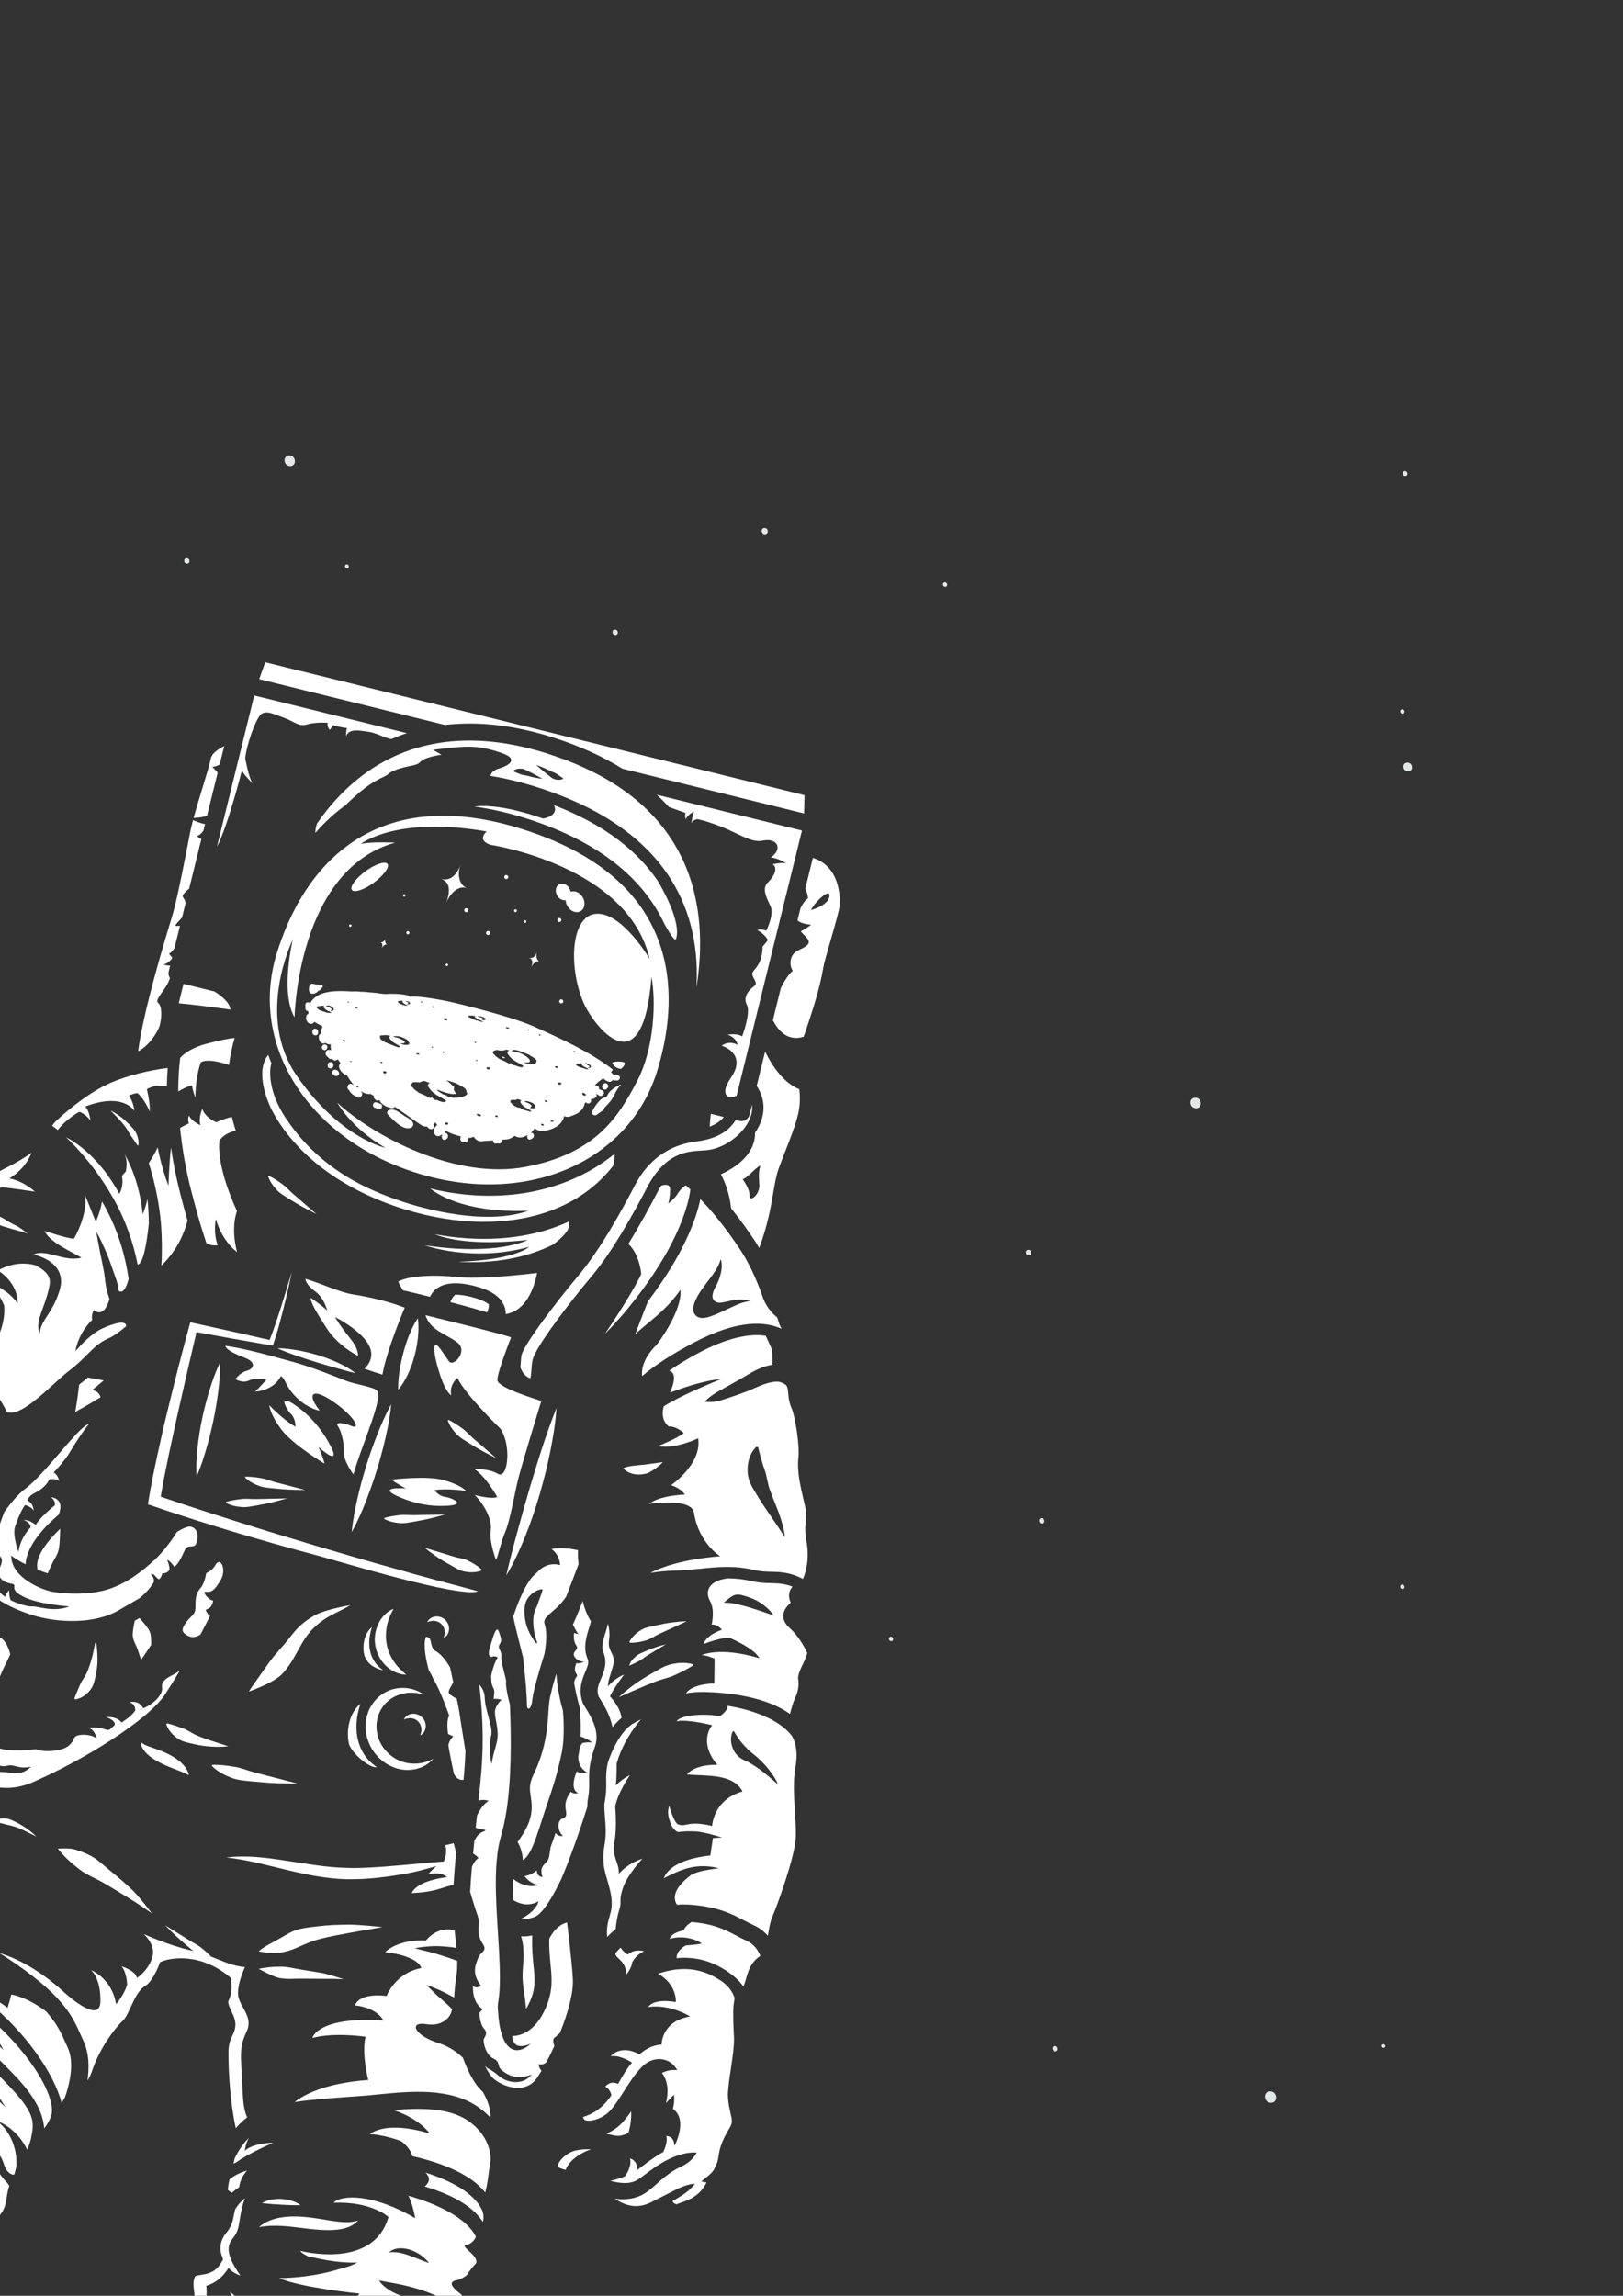 <?xml version="1.0" encoding="UTF-8"?>
<svg id="Capa_2" data-name="Capa 2" xmlns="http://www.w3.org/2000/svg" xmlns:xlink="http://www.w3.org/1999/xlink" viewBox="0 0 595.28 841.89">
  <rect x="0" y="0" width="595.28" height="841.89" fill="#333333" stroke="none"/>
  <defs>
    <style>
      .cls-1 {
        fill: #fff;
      }

      .cls-2 {
        fill: #e2e8e8;
      }

      .cls-3, .cls-4 {
        fill: none;
      }

      .cls-4 {
        clip-path: url(#clippath);
      }
    </style>
    <clipPath id="clippath">
      <rect class="cls-3" width="595.28" height="841.89"/>
    </clipPath>
  </defs>
  <g id="Layer_2" data-name="Layer 2">
    <g class="cls-4">
      <g>
        <path class="cls-1" d="m110.56,595.74c-1.69,1.47-3.18,3.32-4.46,4.98-2.53,3.3-5.53,6.13-7.74,9.41l-3.46,4.9c-1.18,1.66-2.42,3.34-3.61,5.27,0,0,8.65-3.01,11.81-6.08,3.23-3.06,5.04-7.08,7.15-10.71,1.94-3.53,4.29-6.48,7.5-8.83,3.12-2.44,7.14-3.86,10.79-6.07,0,0-8.38,1.42-12.4,3.39-1.98.99-3.87,2.26-5.58,3.75Z"/>
        <path class="cls-1" d="m118.15,725.65c2.62-.03,5.23,0,7.85.13,0,0-5.07-1.68-7.65-2.21l-7.79-1.29c-2.59-.39-5.15-1.14-7.76-1.09-2.62.01-5.18.23-7.92.79,0,0,4.94,2.81,7.52,3.36,2.6.56,5.27.23,7.89.26l7.86.04Z"/>
        <path class="cls-1" d="m140.53,621.05c-2.28,1.41-4.07,3.59-5.21,6.1-1.09,2.53-1.46,5.43-1.06,8.26.44,2.83,1.65,5.58,3.47,7.82,1.81,2.23,4.23,3.98,6.85,4.93,5.25,2,11.21.55,14.35-3.22-4.27,2.36-9.28,2.35-13.27.31-3.95-2.04-6.88-5.97-7.41-10.22-.68-4.23.9-8.63,4.2-11.35,3.26-2.75,8.13-3.74,12.97-2.26-4.17-3.07-10.39-3.33-14.89-.36Z"/>
        <path class="cls-1" d="m237.58,606.97c2.17-1.34,6.67-3.97,6.67-3.97-2.55.59-5.03,1.43-7.45,2.49-1.2.53-2.5.96-3.53,1.85-1.02.86-2.01,1.91-2.46,3.28l.16.14c1.27-.56,2.36-1.1,3.47-1.69,1.11-.57,2.06-1.43,3.15-2.1Z"/>
        <path class="cls-1" d="m144.34,589.96c-2.44.98-4.44,3.07-5.61,5.57-1.15,2.5-1.59,5.46-1,8.23.52,2.79,1.96,5.37,3.99,7.27,2.02,1.89,4.66,3.05,7.28,3.09-2.01-1.68-3.63-3.33-4.79-5.22-1.19-1.86-1.99-3.85-2.37-5.93-.43-2.07-.37-4.2,0-6.38.39-2.19,1.24-4.34,2.51-6.63Z"/>
        <path class="cls-1" d="m136.12,768.29c1.04-.09,2.13-.2,3.27-.31,10.85-1.07,25.71-2.54,36.04,4.72,1.79,1.26,3.24,2.56,4.45,3.87.2-3.45-1.35-6.99-2.82-9.51-.59-.51-1.12-1.04-1.56-1.57-1.72-2.08-3.91-5.83-5.7-10.87-2.04-1.99-5.01-4.17-9.06-5.44-8.79-2.76-11-7.97-4.37-6.9,5.8.93,9.03-2.43,9.43-5.5-.67-.65-1.3-1.37-2.01-2l-3.71-3.25c-1.23-1.12-3.61-3.59-3.61-3.59,1.62.5,3.17,1.17,4.73,1.83,1.54.7,3.05,1.46,4.52,2.29.28.16.58.31.88.46.1-2.42.34-4.93.76-7.53.32-2.01.38-3.97.35-5.93-3.67-1.39-8.78-2.95-10.17-3.25-1.77-.41-5.42-1.37-5.42-1.37,1.83-.39,3.7-.56,5.58-.71,1.88-.11,3.78-.08,5.69.11,1.32.13,2.73.18,4.06.54-.13-1.35-.29-2.72-.45-4.16-.09-.76-.18-1.57-.27-2.37-6.57-1.65-10.5,3.76-10.5,3.76-10.52-.52-14.98,4.26-14.98,4.26,3.4.29,12.04,1.93,13.28,5.84-9.64,1.82-12.73,10.23-12.73,10.23-10.64-1.21-11.56,3.45-11.56,3.45,8.34.94,10.39,5.54,10.39,5.54-24.15-1.59-26.08,6.4-26.08,6.4,8.35-2.19,19.52-.43,19.52-.43-1.5,6.29,1,15.85,1,15.85-15.97,1.13-23.76,5.53-27.02,8.09,6.7-.98,13.96-1.49,20.24-1.93,2.83-.2,5.48-.38,7.84-.59Z"/>
        <path class="cls-1" d="m156.13,633.4c.16-1.31-.38-2.71-1.35-3.67-.98-.94-2.4-1.44-3.71-1.24-1.3.16-2.48.98-2.92,2.08,2.13-.95,3.99-.48,5.17.66,1.17,1.14,1.7,3,.81,5.15,1.08-.48,1.87-1.67,1.99-2.98Z"/>
        <path class="cls-1" d="m84.35,840.43c.42,1.47,1.3,2.76,2.27,3.9.97,1.15,2.1,2.14,3.27,3.05,1.2.88,2.45,1.68,3.79,2.33,1.33.65,2.74,1.2,4.24,1.45-2.24-2.02-4.51-3.71-6.78-5.44l-3.41-2.57c-1.13-.87-2.24-1.74-3.39-2.73Z"/>
        <path class="cls-1" d="m104.02,816.31c2.95.2,5.9.65,8.93.98,3.03.35,6.16.64,9.39.46,1.61-.09,3.25-.31,4.84-.85,1.58-.47,3.08-1.44,4.12-2.62-3.07.96-5.9.6-8.85.23-2.94-.42-5.93-1.02-9.03-1.37-3.09-.37-6.31-.51-9.53-.09-3.19.4-6.5,1.48-8.9,3.66,3.15-.59,6.07-.6,9.02-.4Z"/>
        <path class="cls-1" d="m83.6,803.11l1.39,1.03c.76-.66,1.66-1.36,2.7-2.04.44-2.99,1.87-5.03,2.96-6.14-3.13.88-5.22,2.2-6.47,3.25-.32,1.43-.56,2.78-.59,3.9Z"/>
        <path class="cls-1" d="m86.06,791.59c-.13.61-.27,1.22-.42,1.82.31-.15.63-.29.96-.43,3.87-2.83,10.4-5.8,13.55-7.22,0,0-7.34.02-10.33,2.96,0,0,.01-1.97,1.42-4.73-3.18,3.25-4.85,6.81-5.19,7.6Z"/>
        <path class="cls-1" d="m96.11,807.89c2.48.34,4.73.44,7.04.59,2.32.12,4.58.21,7.07.19-.98-.81-2.16-1.3-3.33-1.65-1.18-.36-2.4-.54-3.62-.63-2.43-.11-4.98.2-7.16,1.49Z"/>
        <path class="cls-1" d="m140.28,706.67s-7.85-.83-11.78-.88c-3.93,0-7.87.12-11.86.6-2,.23-4.03.44-6.1.87-1.03.21-2.07.54-3.09.96-.49.23-1.07.48-1.47.71l-1.18.67c-1.56.92-3.13,1.77-4.81,2.69-1.68.9-3.54,1.88-5.13,3.3,0,0,4.21.82,6.27.65,2.05-.14,4.16-.61,6.12-1.33l1.45-.59,1.18-.51c.77-.32,1.55-.69,2.39-1.02,1.64-.72,3.41-1.35,5.24-1.8,3.66-.92,7.46-1.61,11.27-2.29,3.82-.73,7.68-1.28,11.53-2.03Z"/>
        <path class="cls-1" d="m136.42,596.67c-1.29,1.01-2.25,2.71-2.74,4.58-.48,1.87-.52,3.94-.02,5.76.47,1.83,2.48,4.64,6.89,5.5-1.22-.87-2.22-1.76-2.99-2.89-.78-1.11-1.35-2.35-1.69-3.72-.37-1.35-.48-2.82-.41-4.35.08-1.55.41-3.13.96-4.87Z"/>
        <path class="cls-1" d="m259.62,421.74c6.28-.78,13.04-5.81,15.38-11.44.74-1.78,1.01-3.52.83-5.19l-.9,3.64c-.41,1.68-2.11,2.7-3.79,2.29l-1.3-.32c-2.66,4.39-7.46,7-14.59,7.89-6.82.85-16.21,4.29-22.27,15.86-5.11,9.75-12.84,23.84-21.03,33.56-8.54,10.14-18.81,23.88-20.5,28.37-.28.74-.34,1.67-.41,2.85-.04.64-.09,1.37-.18,2.16.63,1.69,1.75,3.52,3.7,4.01.25-1.37.33-2.53.4-3.56.09-1.4.17-2.73.67-4.05,2.18-5.79,14.17-21.22,21.21-29.59,7.92-9.4,15.5-23.23,20.52-32.81,6.67-12.74,14.66-13.19,19.95-13.49.81-.05,1.58-.09,2.3-.18Z"/>
        <path class="cls-1" d="m251.57,434.65c-1.56.83-2.73,2.68-2.73,2.68-1.42,2.42-3.77,3.99-3.77,3.99,0,0,.63-1.39.7-5.08.04-2.06-1.69-1.95-3.23-1.45-.49.79-.99,1.62-1.48,2.56-2.84,5.42-6.5,12.17-10.59,18.78,4.26,4.06,4.72,11.11,4.72,11.11-3.94,8.25-13.09,21.57-13.32,21.91,2.46-2.49,4.97-5.2,7.13-7.77,19.7-23.48,23.49-39.63,24.22-45.17-.55-.52-1.1-1.04-1.66-1.55Z"/>
        <path class="cls-1" d="m212.23,573.5c-.22-1.39-.34-3.03-.22-5.02-4-.91-7.21-.89-9.72-.44,3.1,2.28,3.17,5.89,3.17,5.89-5.41-1.51-8.63,2.88-8.63,2.88-3.82,2.65-7.13,11.59-8.58,16,.3,1.51.64,3.02.99,4.53l2.61,10.46c.43,3.57.78,7.17,1.09,10.82.19,2.51.3,4.98.39,7.43.7,1.27,1.27.17,1.79-1.63.04-.43.08-.86.13-1.26.41-3.18,2.36-10.08,4.44-16.62.59-3.26,1.09-8.02.1-10.83-1.11-3.15,3.55-4,7.84-10.14,1.86-4.73,3.86-10.09,4.6-12.06Zm-14.93,14.5c-.41,1.41-1.28,2.69-1.54,4.3-.25,1.58-.22,3.27.01,4.98.19,1.73.68,3.44,1.3,5.14l-.36.22c-1.22-1.41-2.16-3.04-2.95-4.78-.75-1.76-1.25-3.68-1.34-5.7-.1-1.98-.12-4.31,1.18-6.08,1.24-1.74,3.04-3.03,5.16-3.32l.26.32c-.62,2.05-1.26,3.49-1.73,4.94Z"/>
        <path class="cls-1" d="m132.16,624.83c-1.89,1.47-3.3,3.97-4.01,6.7-.7,2.74-.77,5.77-.03,8.43,2.09,4.29,7.98,8.55,10.09,8.06-1.78-1.27-3.25-2.58-4.37-4.24-1.14-1.62-1.97-3.45-2.48-5.44-.55-1.98-.7-4.13-.6-6.38.11-2.27.6-4.59,1.4-7.13Z"/>
        <path class="cls-1" d="m240.56,596.08c-1.85.44-3.85.65-5.5,1.7-1.65,1.03-3.19,2.34-4.23,4.27l.21.36c2.19.06,3.94-.34,5.71-.81,1.76-.43,3.22-1.61,4.9-2.36,3.33-1.49,10.19-4.7,10.19-4.7-1.9.03-3.78.25-5.67.47-1.88.26-3.75.62-5.61,1.07Z"/>
        <path class="cls-1" d="m243.14,536.17s-4.66.66-6.74.93c-1.06.11-6.49.4-7.79,1.35,0,0,2.65,3.43,8.69,1.86,1.12-.5,2.17-1.11,3.14-1.8.96-.73,1.88-1.45,2.69-2.34Z"/>
        <path class="cls-1" d="m191.76,682.15c.89-.57,1.91-1.61,2.91-3.59,1.48-2.95,2.7-6.77,3.99-10.81.6-1.89,1.23-3.84,1.91-5.82,2.36-6.85,4.01-12.16,5.43-19.05,1.27-6.15.61-14.11.46-15.65-.44-1.5-1.84-6.27-2.43-13.48-1.28,4.31-2.29,8.21-2.55,10.21-.16,1.19-.24,2.51-.34,3.96-.37,5.67-.89,13.43-5.51,22.97-1.65,3.4-1.35,5.39-.97,7.9.73,4.8.81,9.14-4.83,16.66.89,1.53,1.81,3.78,1.94,6.69Z"/>
        <path class="cls-1" d="m77.48,640.51c2.1.09,4.18.12,6.25-.13,0,0-3.96-1.29-5.88-1.92-1.92-.59-3.79-1.27-5.6-2.04-1.82-.78-3.36-2-5.16-2.61-1.81-.66-3.57-1.29-5.81-1.84l-.29.3c.71,2.27,2.35,3.95,4.13,5.21,1.8,1.31,4.04,1.63,6.1,2.11,2.07.49,4.16.78,6.25.91Z"/>
        <path class="cls-1" d="m75.52,583.7c1.85.24,2.97-.19,5.36-4.18s-.03-8.86-1.86-5.64c-.98,1.72-2.3,2.54-3.34,2.96-.45,2.03-.91,4.13-2.19,5.59-1.39,1.58-1.84,3.22-1.78,6.56.06,3.34-1.64,3.43-3.29,5.75-1.65,2.32-2.43,3.7.76,5.25,1.53.74,3.09.19,4.32-.57,1.23-2.3,2.42-4.6,3.53-6.86-1.08-.64-1.63-2.25-1.63-2.25,2.69-.56,2.75-3.45,2.75-3.45-1.12.43-4.47-3.39-2.62-3.15Z"/>
        <path class="cls-1" d="m181.92,572.05c1.03-2.12,1.61-6.07,3.43-10.4,1.82-4.33,3.42-14.28,4.86-19.86s8.32-28.03,8.32-28.03c-2.46-.87-15.98-4.86-16.09-7.67-.11-2.81,5.02-15.65,5.02-15.65-1.88-.95-31.42-8.14-31.42-8.14,1.86,5.64,7.53,6.83,11.67,9.97,4.14,3.13-1.34,9.21-3.03,6.95-1.69-2.26-4.23-6.76-5.07-5.96-.84.81-.03,5.52,1.99,11.5,2.02,5.98,3.9,6.92,3.9,6.92-.83-3.89,2.27-6.39,2.27-6.39,3,6.33,15.78,18.63,15.78,18.63,4.16,6.19,2.75,18.69-.91,16.56-3.67-2.14-8.54-1.66-8.54-1.66,4.07,2.56,8.29,10.15,8.29,10.15-2,.95-8.31-.75-8.31-.75,2.91,2.7,6.58,8.71,5.92,12.9s1.92,10.92,1.92,10.92Z"/>
        <path class="cls-1" d="m92.96,653.3c2.72.29,5.42.48,8.13.62,2.71.07,5.4.14,8.1.14,0,0-10.49-2.69-15.63-4.04-2.58-.66-5.02-1.75-7.61-2.13-2.6-.42-5.2-.79-8.11-.72l-.16.39c2.07,2.08,4.59,3.37,7.17,4.36,2.59,1.02,5.4,1.08,8.1,1.39Z"/>
        <path class="cls-1" d="m40.82,686.35c-2.77-2.23-5.32-4.88-8.63-6.34-1.63-.77-3.33-1.41-5.11-1.88-1.77-.48-5.86-.22-5.86-.22,2.38,3.08,5,5.33,7.74,7.46,2.69,2.17,6.01,3.35,9.02,5.1,2.99,1.75,5.98,3.55,8.94,5.39,3,1.81,5.89,3.76,8.79,5.77,0,0-4.34-5.73-6.86-8.24-2.57-2.46-5.24-4.81-8.02-7.04Z"/>
        <path class="cls-1" d="m64.36,648.85c1.62.63,3.16,1.2,4.91,2.14-.35-2.01-1.76-3.66-3.18-4.92-1.47-1.26-3.1-2.22-4.73-3.01-1.64-.8-3.3-1.4-4.92-1.97-1.64-.62-3.17-.94-4.73-2.16-.06,1,.43,2.06,1.02,2.87.62.82,1.33,1.53,2.08,2.14,1.51,1.2,3.13,2.1,4.73,2.88,1.61.77,3.22,1.41,4.82,2.04Z"/>
        <path class="cls-1" d="m126.74,689.12c7.62.18,15-.78,22.31-2.06,2.98-.52,7.52-1.72,11.09-2.78-1.68,1.31-3.07,3.02-3.07,3.02,5.22-1.05,6.82,1.05,6.82,1.05-9.34,1.3-12.09,4.1-12.88,5.88,3.84-.19,7.3-.63,10.65-1.72,2.13-.7,3.58-1.09,4.68-1.32.24-3.77.58-7.77.96-11.81l-.9-3.46c-1.06.27-2.11.53-3.13.78.94,2.19-.1,5.02-.49,5.93-4.74.34-9.46.81-14.16,1.23-3.66.29-7.29.68-10.93.86-3.63.23-7.24.4-10.81.24-7.16-.17-14.33-1.48-21.62-2.57-7.25-1.11-14.79-2.19-22.2-1.22,7.38.77,14.39,2.71,21.57,4.41,7.16,1.74,14.52,3.28,22.11,3.55Z"/>
        <path class="cls-1" d="m122.96,392.27c-1.22-.16-1.43,1.56-.43,1.98.7.88,2.31.05,1.74-1.07-.29-.57-.68-.83-1.31-.91Z"/>
        <path class="cls-1" d="m224.71,390.15s.06.08.09.12c.69.96,1.61,1.56,2.83,1.68.36.03,2.29-1.95,1.19-2.42-.95-.41-4.76-.37-4.21.5.03.05.07.08.1.13Z"/>
        <path class="cls-1" d="m223.05,401.2c-.21.43-.47.8-.75,1.15-1.04.03-1.85.67-2.55,1.45-1.03,1.17-1.96,2.4-2.54,3.85-.41,1.03.87,1.71,1.65,1.15.78-.55,1.55-1.11,2.33-1.66.31-.22.41-.51.39-.79.05-.06,2.27-2.22,3-3.51.98-1.74,1.62-3.38,3.01-4.87.91-.97-3.69,1.42-4.55,3.23Z"/>
        <path class="cls-1" d="m222.72,399.09c.97-.93-.37-2.52-1.34-1.6-.07.07-.14.13-.21.2-.97.93.37,2.52,1.34,1.6.07-.07.14-.13.21-.2Z"/>
        <path class="cls-1" d="m139.47,404.73l-1.31-.47c-1.27-.45-1.96,1.51-.7,1.96l1.31.47c1.27.45,1.96-1.51.7-1.96Z"/>
        <path class="cls-1" d="m151.32,411.44c-.03-.05-.07-.1-.11-.14-.56-.77-1.58-1.37-2.6-1.9-.85-.6-1.71-1.19-2.59-1.73-1.13-.7-2.14-1.02-3.42-.57-.6.21-.8,1.17-.35,1.61,1.81,1.8,5.31,5.83,8.28,4.92.96-.3,1.34-1.29.81-2.16,0,0-.01-.02-.02-.02Z"/>
        <path class="cls-1" d="m207.48,330.12c.03.72.23,1.47.64,2.17,1.11,1.92,3.27,2.75,4.82,1.86,1.55-.9,1.91-3.18.79-5.11-1.02-1.75-2.9-2.58-4.4-2.03-.08-.4-.23-.81-.45-1.2-.89-1.54-2.62-2.21-3.87-1.49-1.24.72-1.53,2.55-.63,4.09.72,1.25,1.98,1.88,3.1,1.71Z"/>
        <path class="cls-1" d="m188.89,334.47c.27.1.57-.05.67-.32.1-.27-.04-.57-.32-.67-.27-.1-.57.05-.67.32-.1.27.05.57.32.67Z"/>
        <path class="cls-1" d="m185.75,322.35c.41-.03.71-.39.67-.8-.03-.41-.39-.71-.8-.67-.41.03-.71.39-.67.8.03.41.39.71.8.67Z"/>
        <path class="cls-1" d="m205.93,367.95c.41-.03.71-.39.67-.8-.03-.41-.39-.71-.8-.67-.41.03-.71.39-.67.8.03.41.39.71.8.67Z"/>
        <path class="cls-1" d="m192.6,338.42c.27-.02.47-.26.45-.53-.02-.27-.26-.47-.53-.45s-.47.26-.45.53c.02.27.26.47.53.45Z"/>
        <path class="cls-1" d="m194.85,354.8c.34-.97,1.61-2.74,3.12-2.2-1.05-.37-1.57-1.84-1-3.44-.48,1.34-1.51,2.55-2.98,2.03,1.2.43,1.65,1.38.86,3.62Z"/>
        <path class="cls-1" d="m205.89,337.3c-.03-.41-.39-.71-.8-.67-.41.03-.71.39-.67.8.03.41.39.71.8.67.41-.03.71-.39.67-.8Z"/>
        <path class="cls-1" d="m70.51,398.03s-.19.92,1.16,4.5c0,0-.11-7.07,1.96-12.89,0,0,1.83-2,10.37.88.4-3.27,1.08-6.57,2.07-9.88-2.27.16-5.26.82-9.95,2-5.63,1.41-8.58,3.71-10.02,5.27-.24,1.74-.71,6.06-.72,12.34,1.39-.83,3.56-1.99,5.12-2.22Z"/>
        <path class="cls-1" d="m24.15,416.96c5.03,4.72,11.71,12.4,17.51,22.67,4.66,8.27,7.33,16.59,8.82,24.08,2.04-.1,3.34-7.77,4.1-14.85,0-3.08-.18-6.16-.5-9.24-.35,1.76-.89,3.65-1.74,5.68-1.26-13.55-6.85-22.41-6.85-22.41,1.65,2.8.63,6.73.63,6.73l-1.4,1.59c.78,4.02-.95,6.57-.95,6.57-6.87-12.58-15.01-18.36-19.62-20.8Z"/>
        <path class="cls-1" d="m46.07,413.37c.8,1.09,1.35,2.32,2.13,3.37.76,1.08,1.48,2.14,2.29,3.37l.21-.04c.32-1.5-.08-3.03-.68-4.36-.6-1.36-1.69-2.39-2.67-3.42-2.01-2.03-4.23-3.85-6.83-5.01,0,0,2.01,1.95,2.94,2.96.95.99,1.83,2.03,2.61,3.13Z"/>
        <path class="cls-1" d="m122.28,390.58c-.01-.1-.02-.19-.04-.29-.17-1.33-2.22-.94-2.05.39.01.1.03.19.04.29.17,1.33,2.22.94,2.05-.39Z"/>
        <path class="cls-1" d="m175.34,583.54c-9.93-2.72-19.9-5.22-29.76-8.11-9.9-2.74-19.77-5.61-29.61-8.54-9.83-2.96-19.68-5.89-29.45-9.04-9.23-2.89-18.44-5.88-27.57-9.01,1.68-10.02,3.96-20.04,6.15-30.04,2.25-10.11,4.61-20.21,6.97-30.3l12.85,2.33,14.34,2.51.79.14.24-.7c1.51-4.37,2.61-8.77,3.74-13.18,1.12-4.41,2.11-8.84,3.06-13.29l-4.02,13.02c-1.3,4.06-2.61,8.15-4.19,12.05l-13.46-3.04-14.22-3.13-1.41-.31-.39,1.44c-2.86,10.49-5.54,21.02-8.09,31.59-1.3,5.28-2.49,10.59-3.64,15.91-1.14,5.33-2.26,10.65-3.14,16.09l-.28,1.73,1.65.56c9.78,3.33,19.59,6.44,29.45,9.43,9.88,2.92,19.76,5.8,29.73,8.4,9.95,2.66,53.55,16.02,60.26,13.5Z"/>
        <path class="cls-1" d="m78.69,363.6l-11.38-2.8c-.62,2.42-1.2,4.81-1.73,7.11,3.61.34,10.03,1.04,18.91,2.3-.16-2.29-2.67-4.6-5.81-6.61Z"/>
        <path class="cls-1" d="m164.68,597.71c.16-1.31-.38-2.71-1.35-3.67-.98-.94-2.4-1.44-3.71-1.24-1.3.16-2.48.98-2.92,2.08,2.13-.95,3.99-.48,5.17.66,1.17,1.14,1.7,3,.81,5.15,1.08-.48,1.87-1.67,1.99-2.98Z"/>
        <path class="cls-1" d="m168.46,627.75c-.14-.96-.49-2.68-.92-4.77-.72-.4-1.62-.94-2.45-1.59-1.35-1.06.4-2.69,1.14-4.53-.39-1.8-.78-3.62-1.14-5.36-1.34-2.41-3.4-5-5.23-6-2.67-1.46-.85-5.27-3.66-5.26-.06.23-.09.37-.09.37-.99,3.06.33,8.81,1.13,11.75.59,1.01,1.14,2.04,1.6,3.14,0,.02.01.03.02.05,2.55,3.94,5.91,13.6,5.91,13.6-1.23,1.91-.41,6.73-.41,6.73l1.87.85c-.63.77-1.45,1.58-1.78,3.26.08.48.15.96.23,1.44.56,3.04,1.17,6.07,1.82,9.1,1.12,1.96,2.43,2.33,3.52,2.14.1-1.06.19-2.08.27-3.03.22-2.64.35-5.14.43-7.55-.07-.45-.16-.9-.23-1.35-.67-4.33-1.44-8.77-2.02-13.02Z"/>
        <path class="cls-1" d="m114.59,378.17c0,.14,0,.27,0,.41-.03,1.34,2.05,1.5,2.08.15,0-.14,0-.27,0-.41.03-1.34-2.05-1.5-2.08-.15Z"/>
        <path class="cls-1" d="m119.42,383.07c-1.27-.45-1.96,1.51-.7,1.96,1.27.45,1.96-1.51.7-1.96Z"/>
        <path class="cls-1" d="m199.2,300.18c-13.66-4.75-21.43-4.91-25.28-4.41,6.19.83,12.65,2.3,19.37,4.44,28.29,9.04,43.24,23.3,50.44,38.66,1.47,2.67,3.85,6.67,4.24,5.42,2.01-6.37-5.38-19.02-6.66-21.15-7.28-10.8-19.25-20.62-38.08-27.87,1.82,4.1-4.03,4.9-4.03,4.9Z"/>
        <path class="cls-1" d="m201.32,276.52c-22.62-7.26-42.62-6.53-59.43,2.18-9.9,5.13-18.6,13.11-25.65,23.35-.43,1.38-.59,2.51-.6,3.41,3.54-4.06,7.43-7.61,11.65-10.6-.23.14-.36.23-.36.23,9.81-9.72,13.67-9.59,15.58-11.31,1.9-1.72,6.35-2.54,9.24-3.17,2.9-.63,1.76-1.59,4.91-2.64,3.14-1.05,5.31-1.19,5.31-1.19-1.3-.74-3.14-1.81-3.14-1.81,0,0,8.03-1.06,11.94-1.14,3.9-.09,7.82.32,13.77,2.51,5.56,2.04,2.33,4.33-1.49,5.47-2.48.74-3.02,1.95-3.11,2.72,5.57.91,11.34,2.3,17.31,4.21,49.63,15.89,59.75,47.29,58.18,73.48,4.66-28.83-.26-68.38-54.13-85.69Zm-7.87,7.97c-.9-.22-1.82-.25-2.6-.57l-2.52-1.03-.04-.2c.84-.75,2.01-.89,3-.8,1.03.07,1.87.64,2.72,1.04,1.7.81,4.97,2.64,4.97,2.64-1.89-.14-3.75-.62-5.54-1.07Zm13.06,1.09c-.98.56-2.15.45-3.1.16-.99-.28-1.7-1.02-2.44-1.59-1.5-1.15-4.32-3.62-4.32-3.62,1.82.53,3.54,1.39,5.19,2.2.83.41,1.73.62,2.42,1.1l2.25,1.53v.21Z"/>
        <path class="cls-1" d="m61.79,434.82c-2.61-6.65-3.95-14.04-3.95-14.04-.88,1.95-2.35,4.34-3.26,5.75.62,1.92,1.15,3.87,1.66,5.8,1.36,5.45,2.37,11.02,2.82,16.66.37,5.02.46,10.09.12,15.13,5.86-5.6,8.46-12.1,9.59-16.53-.84-2.94-1.74-6.26-2.71-10.06-1.53-5.98-2.59-11.56-3.34-16.71-.65,5.12-.93,14-.93,14Z"/>
        <path class="cls-1" d="m86.48,414.63c-.56-1.67-1.05-3.36-1.45-5.07-1.74.47-4.12,1.19-5.68,2,0,0-4.09-1.64-5.14-4.9,0,0-1.56,3.25-.66,5.97,0,0-3.31-1.41-4.22-3.53,0,0-.64,1.02-.06,2.88,0,0-1.68.72-3.21,1.66.66,6.7,1.87,14.4,4.03,22.85,2.3,9.01,4.18,15.21,5.66,19.5,2.1,1.04,4.1.63,4.1.63-1.74-4.71-.68-9.57-.68-9.57,2.48,8.49,7.77,12.09,7.77,12.09-2.44-9.35-.01-15.01-.01-15.01-8.18-17.83-6.39-25.94-6.39-25.94,1.61-2.35,4.57-3.27,5.94-3.58Z"/>
        <path class="cls-1" d="m280.19,507.64c-2.11.74-4.31,1.87-6.82,2.81-2.37.9-4.75,1.72-7.17,2.5-2.38.79-4.89,1.53-7.72,1.03,1.96-1.97,4.02-3.29,6.24-4.45l6.52-3.65c2.04-1.13,4.15-2.59,6.68-3.74,1.6-.72,3.41-1.41,5.43-1.66.04-2.4-.06-4.98-.43-6.1l-2.06-4.53c-6.34-1.01-14.71,1.05-24.27,6.09-4.5,2.37-8.15,4.61-11.17,6.74,2.97.68,1.61,5.1.34,8.01,2.88-1.1,5.8-2.1,8.75-2.97,3.24-.86,6.49-1.76,9.87-1.99,0,0-6.16,2.58-9.16,3.94-3.01,1.32-5.97,2.77-8.85,4.33-.99.53-1.95,1.11-2.9,1.69-1.56,5.12,1.82,7.41,1.82,7.41,2.92-.16,5.5,2.42,5.5,2.42-2.36,1.97-9.45,4.78-9.45,4.78,6.35,1.21,14.72-2.86,14.72-2.86,1.46,9.51-9.94,17.17-9.94,17.17,4.04,1.35,5.04,3.46,5.04,3.46-10.04.48-13.01,3.39-13.01,3.39,0,0,15.48-2.35,16.37,3.25,1.79,11.29,9.63,15.97,9.63,15.97-14.1,1.17-21.88,4.15-25.64,6.12,3.01-.5,6.09-.78,8.95-.85,3.3-.08,6.38-.39,9.35-.69,6.41-.65,12.46-1.26,19.71.45,2.44.58,4.4.62,6.48.67,3.33.08,6.77.19,11.52,2.61,1.03-2.45,2.47-7.34,1.27-13.83-.65-3.54-.42-5.51-.22-7.25.18-1.56.33-2.78-.27-5.45-.17-.76-.36-1.56-.55-2.37-1.17-4.99-2.49-10.65-1.92-15.49.54-4.59-1.24-15.37-2.48-18.14-.95-2.12-1.13-4.07-1.27-5.63-.23-2.56-.31-3.23-3.35-4.13-1.5-.19-3.49.21-5.54.95Zm2.7,48.6c-1.64-2.41-3.37-4.83-4.94-7.47-1.55-2.6-3.57-5.38-3.73-8.85-.23-3.36.69-7.02,3.23-9.39l.6.18c.83,3.28,1.48,5.67,2.33,8.1.89,2.35,1.08,5.1,2.08,7.79l3.21,8.22c.98,2.85,1.97,5.79,2.18,8.83,0,0-3.28-5.01-4.97-7.41Z"/>
        <path class="cls-1" d="m1.65,763.19c-5.2-5.31-10.72-10.93-16.44-15.74-1.98.39-4.63,1.24-5.96,3.14,0,0-5.49-3.24-8.84-3.15,0,0,11.91,6.45,14.14,13.15,0,0-6.46-4.14-9.52-4.87,0,0-1.95,3.92-1,8.5,0,0-4.35-2.29-7.99-1.92,0,0,7.41,3.01,11.35,6.99,0,0-7.63-3.45-14.24-2.49,0,0,2.8,3.03,4.94,5.82,0,0,6.89,6.05,3.92,22.15,0,0-12.34-9.65-21.26-10.24,0,0,4.45,3.06,6.75,5.91-4.49,1.72-6.18,8.04.61,18.48,0,0-11.69-6.56-16.52-12.15,0,0,.8,10.82,21.32,18.62,2.01-.31,4.05-.5,6.07-.59,2.51-.11,5.03.03,7.55.3,2.11-1.07,1.51-3.24.2-5.31-1.38-1.07-2.73-2.18-4.02-3.33-4.2-3.75-8.22-7.75-11.54-12.35l13.6,9.76c2.29,1.57,4.47,3.22,6.82,4.57,1.28.82,2.5,1.74,3.63,2.91.56.6,1.11,1.24,1.59,2.1.23.44.45.94.58,1.57.12.64.11,1.5-.28,2.3-.38.8-1.04,1.33-1.59,1.64-.55.29-1.08.46-1.55.55-.95.19-1.77.21-2.58.19-1.55-.05-3.12-.34-4.42-.56-2.64-.52-5.34-.79-8.05-1.01-4.88-.29-9.81-.33-14.78.32-1.22.43-2.36.94-3.3,1.54,0,0,4.53,1.8,6.83,2.06,0,0-15.05,12.72-16.26,21.33-1.22,8.61-6.33,14.16-9.17,15.92,0,0,5.03,1.42,9.67-2.28,0,0-2.05,6.28-8.99,9.71,0,0-3.48,6.14,3.71,12.39-4.69.8-19.49,6.05-19.82,15.39.34-.43.69-.85,1.05-1.26,3.29-3.63,7.47-6.32,12.07-7.72,2.28-.71,4.59-.99,6.74-1.27,2.2-.22,4.23-.51,6.41-1.27-1.36,1.89-3.51,3.16-5.52,4.19-.92.44-1.8.86-2.67,1.29-2.77,4.21-9.16,15.56-7.74,29.16,1.52,14.61-10.11,3.65-14.08-4.3-1.32-2.1-1.69-4.67-1.45-6.94.2-1.74.63-3.39,1.21-4.96-1.67,1.56-5.39,6.29-3.38,16.17,0,0-4.57,3.68-5.32,11.15,4.69,1.98,9.78,3.82,15.09,5.33,9.17,2.6,18.42-.04,19.79-.47,5.5-3.85,7.81-6.4,10.51-11.6.52-1,1.13-2.03,1.72-3.06-.34.2-.69.38-1.03.59-3.11,1.92-6.07,4.22-8.75,6.88,1.85-3.3,4.12-6.4,6.75-9.28,2.34-2.52,4.98-4.89,8.25-6.75,1.15-1.89,2.19-3.67,2.91-5.22,1.53-3.26,1.21-9.27.95-11.31l-.24-1.91,1.59-1.08c4.8-3.25,6.32-5.48,7.86-14.93.59-3.65,1.29-6.49,1.95-8.67-1,.09-1.98.13-2.92.12-2.94-.02-5.6-.24-8.16-.16-2.55.07-5.01.57-7.47,1.43-2.46.87-4.89,2.07-7.57,3.25,1.51-2.47,3.52-4.67,6.02-6.33,2.51-1.65,5.48-2.7,8.45-3.26,2.98-.56,5.89-.6,8.5-.82,2.63-.25,4.94-.61,7.09-1.46l.06-.02c7.64-2.95,7.3-7.37,6.88-12.96-.05-.6-.09-1.19-.12-1.76-.2-3.54.52-7.42,1.26-10.33-.43.25-.86.51-1.28.76-1.6.94-3.13,2.01-4.44,3.36-1.35,1.33-2.64,2.77-4.41,4.34-.39-2.34.26-4.62,1.41-6.6,1.18-1.96,2.7-3.77,4.47-5.24,1.75-1.5,3.7-2.71,5.7-3.71,2-1,6.62-2.85,8.71-3.44v.02c.07-.02.14-.04.21-.06,1.02-1.03,1.99-2.68,1.24-4.88-1.22-3.62.17-3.67,3.26-5.6,3.29-2.92,3.68-5.34,4.09-8.11.19-1.29.4-2.71.93-4.16-.14-.32-.3-.62-.51-.86-2.23-2.55-4.47-4.54-4.35-9.02.12-4.48,2.26-.39,3.06,2.29.64,2.17,2.47,3.65,3.62,3.39.54-1.63.78-3.02.82-3.23.03-1.29,0-2.59-.18-3.88-.17-1.56-.6-3.07-1.13-4.58-1.15-2.96-3-5.86-5.74-7.93,3.26,1.16,6.15,3.5,8.45,6.37.96,1.28,1.84,2.66,2.56,4.13.41-.95.8-2,1.08-3.01l.2-.7c1.48-6.8,1.79-9.77-9.63-21.42Zm-15.46,26.72c-2.08-2.34-3.26-5.11-4.97-7.52-1.67-2.42-3.55-4.69-5.67-6.76-2.09-2.11-6.69-6.12-6.69-6.12,2.78,1.25,5.48,2.75,8.03,4.53,2.5,1.84,4.82,3.97,6.93,6.27,2.09,2.31,4.25,4.59,5.73,7.14,1.53,2.55,4.46,7.92,4.46,7.92-3.2-.82-5.79-3.13-7.82-5.45Zm9.34-7.79c-1.04-1.09-2.17-2.1-3.36-3.1-2.37-2.03-4.8-4.24-6.51-7.05,1.45.78,2.76,1.67,4.06,2.58,1.3.9,2.56,1.85,3.8,2.89,1.21,1.07,2.41,2.26,3.29,3.7.9,1.42,1.48,3.02,1.63,4.66-.96-1.34-1.88-2.58-2.92-3.68Zm.75-14.69c-.99-.84-2.12-1.47-3.04-2.36-.93-.88-2.64-3.07-2.64-3.07,1.44.12,2.73.69,3.9,1.41,1.19.71,2.04,1.82,2.94,2.82,1.8,2.01,4.61,6.56,4.61,6.56-1.9-1.85-3.79-3.69-5.77-5.36Z"/>
        <path class="cls-1" d="m-7.04,737.37c-.14-.11-.28-.21-.42-.32-1.76-.16-3.12.02-3.12.02,2.92,2.15,8.52,8.2,11.9,14.75-8.79-8.52-17.19-14.71-27.44-17.01,11.08,5.42,21.41,15.93,30.75,25.47,8.43,8.61,11.17,14.79,11.58,20.22,1.17-1.51,2.01-3.17,2.33-4l.13-.33c2.52-6.18-7.13-23.83-25.71-38.8Z"/>
        <path class="cls-1" d="m83.6,724.46l.98.77.18,1.23c.1.68.53,4.22-.86,7.06-.33.68-.4,1.14,1.45,5.04,1.83,3.85.73,6.13-.14,7.96-.66,1.37-1.4,2.91-1.41,6.25-.03,7.21.66,18.24,2.67,27.69,1.16-1.4,2.55-2.78,4.19-4.01-1.72-3.64-1.56-8.36-2-16.06-.49-8.48-.56-10.35,1.86-15.57,2.41-5.23-2.57-8.85-3.15-12.93-.58-4.08,2.47-10.56,2.47-10.56-4.46-.32-7.9-2.1-12.44-3.83-1.15-1.22-2.33-2.24-3.56-3.22-1.32-1.08-2.92-1.79-4.37-2.71-2.91-1.85-8.87-5.53-8.87-5.53,2.42,2.53,4.96,4.93,7.66,7.19.9.75,1.76,1.56,2.71,2.26-.2-.05-.37-.1-.57-.15-8.7-1.99-17.74-6.13-17.74-6.13,0,0,4.7,3.89,3.18,8.69-1.53,4.81-5.59,7.42-5.59,7.42-.66-2.82-5.69-4.24-5.69-4.24,1.99,2.18,2.06,6.64,2.06,6.64-.96,3.72-4.05,7.23-4.05,7.23-1.56-9.6-9.2-12.5-9.2-12.5,0,0,3.63,2.77,3.45,11.56s-13.34-3.46-13.34-3.46c-10.43-9.52-19.34-13.08-23.76-14.37.71.44,1.4.84,2.12,1.31,21.16,13.84,24.59,21.55,27.9,29.01.29.64.57,1.28.86,1.92,2.22,4.8,2.11,10.3,1.46,14.58.62-.93,1.26-2.24,1.91-4.15,2.53-7.39,7.56-14.48,11.16-17.94,1.05-1.01,2-3.09,2.92-5.1,1.4-3.07,2.84-6.23,5.53-7.78,1.63-.94,3.72-4.83,4.62-7.17l.52-1.34,1.35-.48c.47-.17,11.6-3.99,23.55,5.41Z"/>
        <path class="cls-1" d="m48.52,871.63c-.11.73-.11,1.21-.02,2.16.1,1.1.27,2.25.46,3.42,1.15-6.79,7.91-13.99,9.73-15.03,2.09-1.19,5.71-3.22,12.01-8.87,6.3-5.64,4.97-15.11,4.97-15.11,5.51-1.5,8.17-6.64,8.17-6.64.91,1.71,4.35,2.93,4.35,2.93-4.69-6.65-5.39-10.5-2.94-13.5s2.15-4.49,3.08-9.42c.4-2.15.98-4.02,1.5-5.49-2.24,1.84-3.38,3.79-3.54,4.07-.06.19-.12.36-.17.56-.22.82-.35,1.82-.67,3.19-.31,1.36-1,3.06-2.02,4.34l-.5.63c-.13.15-.24.32-.36.48-.23.32-.45.66-.63,1-.38.69-.67,1.41-.85,2.14-.37,1.48-.31,3.01.19,4.51l.53,1.58-.7,1.15h0c-.66,1.28-1.88,2.61-3.3,3.32-1.4.72-2.69.94-3.69,1.1-1,.15-1.77.26-2.14.41-.38.16-.29.13-.43.31-.03.04-.06.12-.1.2l-.14.41c-.12.27-.15.57-.23.86-.1.59-.12,1.25-.08,2,.06,1.52.59,3.42.3,6.17-.16,1.37-.73,2.91-1.59,4.08-.48.69-.73.92-1.05,1.32l-.96,1.1c-1.3,1.47-2.69,2.92-4.31,4.29-.82.68-1.71,1.35-2.74,1.94-.52.3-1.07.58-1.7.82-.3.12-.63.23-.98.32l-.42.11s0,0-.02,0c-.23.06-.87.45-1.42.92-.57.47-1.16,1.03-1.72,1.63-2.25,2.41-4.22,5.41-5.29,8.4-.26.74-.46,1.49-.56,2.18Z"/>
        <path class="cls-1" d="m179.08,342.87c.41-.03.71-.39.67-.8-.03-.41-.39-.71-.8-.67-.41.03-.71.39-.67.8.03.41.39.71.8.67Z"/>
        <path class="cls-1" d="m291.89,673.5c.06-2.9-.14-6.01-.34-9.3-.34-5.46-.69-11.1.18-15.98,1-5.62.12-9.05-1.2-11.53-4.96-6.57-15.31-9.78-23.63-11.16.1,1.81-2.87,3.85-2.87,3.85-5.13-1.13-14.46-.58-15.87,1.82,4.3-.82,13.04,1.46,13.04,1.46-2.51,3.16-3.1,8.72,1.89,14.51-8.82-.1-11.09,3.52-11.09,3.52,6.66.71,16.8-.52,20.33,6.27-10.74,2.96-11.14,12.64-11.14,12.64-9.07-2.12-9.16.47-12.4-.54-1.22-.38-2.56-4.2-3.37-6.86-.38,1.27-.46,2.35-.32,3.3.12.96.39,1.86.75,2.87.35,1,.93,2.09,1.72,2.77.37.34.79.55.98.63-.23.14,1.03-.06,1.79-.12,1.68-.14,3.33-.11,4.97-.04,3.27.22,9.51,2.23,9.51,2.23-1.13.02-2.23.12-3.34.21l-.94,6.37c-12.68,1.39-16.15,5.8-17.09,8.41.22-.13.42-.27.64-.4,1.22-.62,2.47-1.18,3.71-1.75,2.49-1.11,5.14-1.94,7.86-2.23,2.72-.28,5.46-.02,7.98.68,0,0-5.2.58-7.58,1.36-.82.25-1.61.6-2.39.94-7.35,5.4-6.6,9.2-5.37,11.05,1.77-.11,3.55-.11,5.33.03,9.88.79,14.84,3.39,19.22,5.69,1.18.62,2.34,1.23,3.59,1.79,2.23,1,3.92,2.41,5.21,3.9,0-.02,0-.05.01-.08.4-2.56.78-4.98,1.59-6.83,1.73-3.96,8.49-22.46,8.64-29.5Zm-11.6-23.4c-1.69-1.32-3.45-2.54-5.24-3.6-.46-.25-.91-.51-1.39-.7-.43-.18-1.01-.46-1.61-.79-1.14-.68-2.13-1.66-2.78-2.81-1.28-2.32-1.57-5.02-.52-7.34h.42c1.25,2.04,2.31,3.68,3.53,4.96l1.78,1.86c.3.29.63.61,1.14.99l1.35,1.11c1.77,1.47,3.36,3.09,4.79,4.84,1.37,1.79,2.77,3.58,3.56,5.75,0,0-3.33-2.94-5.02-4.26Z"/>
        <path class="cls-1" d="m278.84,717.21s.01-.01.02-.02c-.62-1.54-2.05-4.16-4.97-5.47-1.37-.61-2.64-1.28-3.94-1.96-4.13-2.17-8.06-4.21-16.3-4.94-1.3.82-2.48,1.86-2.89,3.07,0,0-4.2.63-5.21,3.11,1.03-.27,2.07-.47,3.11-.53,1.52-.08,3.05.03,4.53.41,1.47.35,2.93.9,4.2,1.86-2.08.38-4,.55-5.89.68-1.25.69-3.37,2.22-3.34,4.65,6.73-.63,12.92.98,18.74,4.96,2.87,1.96,4.65,3.8,5.75,5.46.31-.71.61-1.51.86-2.49,1.4-5.55,3.24-7.26,5.33-8.78Z"/>
        <path class="cls-1" d="m279.65,475.39c-.75-2.32-3.75-10.28-7.56-16.2-3.31-5.15-9.13-13.19-14.67-18.89-.18-.19-.37-.36-.55-.55-1.45,6.97-5.89,19.94-19.26,37.52l-4.68,12.12c4.43-4.42,10.94-8.19,16.63-16.4.74,8.01-8.7,20.15-8.7,20.15-5.02,4.89-5.59,9.08-5.35,11.47,4.88-4.12,11.22-8.19,19.13-12.35,16.11-8.48,26.13-7.7,32.05-4.97-.84-1.47-1.17-2.65-1.39-3.47-.07-.25-.16-.6-.34-.8-1.73-1.3-4.16-4.08-5.31-7.61Zm-13.88,5.15c-1.52.71-3.04,1.44-4.73,2.03-.86.29-1.71.62-2.89.73-.6.01-1.33.13-2.44-.48-.54-.32-1.03-.93-1.23-1.48-.21-.55-.24-1.04-.23-1.41.1-1.49.51-2.31.88-3.2.4-.86.82-1.65,1.3-2.41.93-1.52,2-2.84,2.96-4.19,2-2.66,4.01-5.03,4.95-8.4.58,1.68.44,3.6,0,5.34-.44,1.76-.88,2.97-1.95,4.93-2.72,4.93.41,5.94,2.09,5.7,1.68-.23,3.62-.84,5.37-1.04,1.73-.17,3.59-.2,5.23.44-3.4.43-6.24,2.07-9.3,3.43Z"/>
        <path class="cls-1" d="m298.14,314.6l-2.77,11.25c.89,1.77.99,3.58.99,3.58-1.18.81-2.09,2.22-2.76,3.62l-1.1,4.46c1.58,1.49,4.96,1.54,4.96,1.54-1.15,1.16-3.73,2.45-3.73,2.45.8,1.39,4.25,3.36,2.34,5.08-1.9,1.72-4.68,1.75-5.77,4.49-1.09,2.75.47,4.96.47,4.96-1.26.81-3.25,3.94-4.41,6.4l-2.88,11.7c3.68,7.21,8.45,6.94,11.31,6.03.12-.35.23-.69.35-1.04,2.57-7.61,5.49-16.23,6.85-24.42.25-1.53,1.11-4.5,2.47-9.22,1.34-4.64,3.59-12.4,3.59-14.06.02-12.07-6.23-15.72-9.9-16.82Zm-.65,19.11c1.04-2.67,6.5-7.65,6.71-5.64.39,3.8-6.71,5.64-6.71,5.64Z"/>
        <path class="cls-1" d="m264.55,726.47c-7.04-4.8-14.42-5.65-23.19-2.7,7.1,4.08,6.51,10.39,6.51,10.39-8.65-1.42-10.05,1.82-10.05,1.82,7.92-1.19,15.3,3.46,15.3,3.46-10.59,1.76-10.46,10.3-10.46,10.3-4.92.32-8.09,3.62-8.09,3.62-6.98-3.87-10.58.66-10.58.66,3.56-.53,7.83,2.37,7.83,2.37-1.94,1.94-5.13,7.81-5.13,7.81-2.94-1.46-4.69,1-4.69,1,1.96.97,2.24,3.15,2.24,3.15-3.51,5.35-7.91,7.26-10.36,7.94.04.17.07.34.13.52.09.28.22.55.82.73,1.64.49,5.06-.3,7.74-2.41,2.02-1.6,4.03-4.75,6.16-8.08,1.98-3.11,4.03-6.32,6.47-8.87,3.06-3.21,6.61-3.7,9.54-2.49,2.5,1.03,3.65,3.47,3.65,3.47-1.57-.23-3.55-.05-5.58,1,2.51,3.42,2.29,7.72,1.46,11.08.87-1.04,1.82-2.08,2.95-3.08.18,1.78.01,3.49-.41,5.15,5.71,4.1.54,13.67.54,13.67-.07-3.88-2.96-3.68-2.96-3.68.66,2.45-1.14,5.87-1.14,5.87-3.01,1.46-9.56,6.65-9.56,6.65.18-3.73-2.62-4.3-2.62-4.3.82,2.92-1.75,6.48-1.75,6.48-1.47.75-3.69,1.35-5.48,1.73,1.93.52,3.85.84,5.62.8,1-.02,1.95-.17,2.82-.46.44-.14.86-.33,1.23-.53.41-.23.86-.52,1.32-.85,1.84-1.34,3.91-2.95,6.07-4.39,2.19-1.45,4.56-2.75,7.1-3.67,2.31-.79,4.56-1.44,7.53-1.25-1.37,2.61-3.59,4.19-5.9,5.22-2.07.96-3.98,2.25-5.82,3.71-1.87,1.47-3.53,3.16-5.65,4.83-.54.42-1.11.84-1.76,1.25-.7.42-1.41.77-2.14,1.05-1.46.57-2.99.87-4.47.98-1.48.12-2.92.04-4.3-.15.02.01.03.02.05.04,2.89,1.95,6.01,3.03,9.13,2.59,1.57-.19,3.06-.73,4.64-1.57l4.97-2.53c3.37-1.61,6.44-3.7,10.6-4.04-2.17,3.04-5.26,4.6-8.19,6.4.07.46.45.9,1.46,1.2.25-.11.51-.2.76-.32,1.82-.84,7.28-1.66,10.23-7.74-.64-.07-1.28-.19-1.9-.36,1.41-1.18,2.78-2.17,3.72-3.18.98-1.01,1.31-1.96,1.77-2.97.22-.52.43-1.11.57-1.76.08-.32.12-.67.18-1,.07-.45.12-.9.21-1.36.31-1.81.93-3.65,1.71-5.3.78-1.65,1.66-3.09,2.43-4.46.61-1.12.68-1.65.52-2.97-.45-2.59-1.7-6.5-1.3-10.23.25-3.53.83-6.73,1.29-9.93.46-3.18.89-6.34.88-9.26l-.22-4.79c-.06-1.67-.07-3.33-.07-4.99,0-2.2.28-3.43.5-4.97-.46-1.59-1.68-4.14-4.85-6.3Z"/>
        <path class="cls-1" d="m225.3,783.09c.22.06.43.08.64.11.83.11,1.58.02,2.49-.23.63-.18,1.32-.48,2.03-.81.9-2.84,1.13-5.58,1.04-7.93-1.57,2.29-3.19,4.35-5.05,5.83-1.13.9-2.55,1.73-4.08,2.41.05.01.11.02.16.03.66.13,1.31.26,1.96.42l.81.19Z"/>
        <path class="cls-1" d="m170.92,823.27c1.62-.24,2.98-1.45,3.63-3.03-3.35-6.85-13.88-11.9-24.74-15.05,1.7,3.35,2.47,8.25,2.47,8.25-15.44-9.09-27.08-8.67-29.94-5.68,14.03-.54,20.14,5.23,20.14,5.23-5.54,19.57-32.37,12.41-32.37,12.41.51.77,1.63,1.46,3.02,2.06,2.62.56,5.21,1.13,7.8,1.54,3.29.53,6.59.82,10.14.68-1.63.96-3.43,1.59-5.29,1.99-11.81,3.9-23.37,3.72-23.37,3.72,7.35,3.45,29.47,5.7,29.47,5.7-6.2,7.57-12.32,2.99-17.67,10.13-3.78.13-7.85-1.27-7.85-1.27,3.76,3.83,16.53,10.31,16.53,10.31-5.81,0-14.03-3.2-14.03-3.2-5.16,1.75-5.44,4.93-4.99,6.97,3.28,1.38,6.57,2.71,10.05,3.97-3.82.42-7.66-.12-11.35-1-3.7-.9-7.32-2.21-10.74-3.97-3.41-1.77-6.62-4.03-9.37-6.76-.11-.11-.21-.24-.33-.36,3.9,11.53,27.54,18.6,27.54,18.6,0,0-7.48.15-13.36,5.39-5.88,5.24-18.05-1.49-18.05-1.49.97,6.48,17.05,13.13,17.05,13.13,0,0-17.7,2.55-27.43-5.34,4.32,8.46,14.92,12.51,14.92,12.51-14.6,1.63-8.2,9.81-8.2,9.81-5.72,1.29-16.81,1.35-16.81,1.35,6.82,3.4,12.86,2.36,12.86,2.36-6.72,14.21-9.7,31.27-9.7,31.27-6.91,15.25-35.32,5.41-35.32,5.41,3.79,4.39,11.45,6.2,11.45,6.2-3.21,3.29-6.9,4.16-9.75,4.22.84.57,1.71,1.15,2.61,1.72,11.76,7.48,19.81,6.3,20.09,6.25,13.81-2.83,20.8-9.91,25.81-16.47,6.32-8.27,12.53-11.54,16.64-13.71l.26-.14c2.46-1.3,9.55-8.17,18.07-17.51,1.83-2.01,2.98-3.67,3.89-5,1.62-2.35,3.14-4.56,6.57-4.91.67-.6,1.42-2.78,1.83-4.67-1,.02-2.05.03-3.17.04-10.3.11-34.91-.59-34.91-.59,8.7-5.4,23.2-5.55,34.85-5.67,5.54-.06,11.27-.12,13-.88,3.57-1.58,6.89-8.69,8.14-12.8l.35-1.15,1.02-.62c3.59-2.17,5.05-4.37,6.53-9.81,1.21-4.42,2.48-5.6,5.47-6.73.89-.33,1.9-.71,3.37-1.64.96-.61,1.66-1.53,2.2-2.55-.84-2.01-5.38-3.39-10.25-3.62-5.85-.28-.7-6.2,6.67-5.51,3.73.35,7.19.17,9.69-.09,2.68-.57,5.36-1.74,5.56-2.85.45-2.49-.02-4-.68-6.09-.07-.23-.15-.5-.23-.75-.48-.89-1.22-1.97-2.38-2.85-2.4-1.82-4-3.92-1.02-4.51,1.75-.35,3.11-1.26,3.95-1.95.97-1.66,2.26-3.12,3.37-4.36,1.06-2.73-6.16-6.28-3.68-6.64Zm-82.3,95.05c2.55-2.01,5.39-4.08,8.67-5.36,3.25-1.31,6.82-1.74,10.15-1.18-3.19,1.17-6.09,2.42-8.7,4.08-2.62,1.63-4.96,3.7-7.55,5.74-2.57,2.05-5.45,4.02-8.66,5.33-3.19,1.33-6.65,1.96-10.03,1.75,3.06-1.5,5.9-2.92,8.52-4.63,2.63-1.7,5.02-3.7,7.59-5.72Zm57.99-93.85c1.44-.08,2.84.22,4.16.66,2.61.96,4.94,2.53,6.59,4.76-2.61-.89-4.9-1.98-7.28-2.79-1.17-.43-2.36-.76-3.56-1-1.21-.22-2.44-.3-3.82-.14,1.02-.97,2.49-1.43,3.91-1.49Zm-25.76,56.61c-2.88.43-5.74.81-8.58,1.17l-8.52,1.05c-2.85.39-5.63.8-8.58,1.56,2.09-2.28,4.96-3.72,7.79-4.72,2.87-1.01,5.82-1.67,8.8-2.03,2.97-.38,5.97-.44,8.95-.27,2.97.2,5.99.56,8.86,1.69-2.98.59-5.84,1.14-8.72,1.55Zm15.85-6.72c-1.86.56-3.75.71-5.58.66-1.83-.05-3.6-.33-5.32-.72-1.74-.4-3.33-.93-5.21-1.43,1.59-1.23,3.59-1.58,5.36-1.84,1.81-.22,3.57-.23,5.28-.19,1.71.04,3.37.18,5.01.26,1.66.08,3.25.16,5.2-.08-1.01,1.74-2.93,2.76-4.76,3.33Zm19.12-30.74c-2.07-.1-4.11-.42-6.11-.93-2-.51-3.95-1.25-5.81-2.24-1.82-1.02-3.69-2.28-4.87-4.17l5.99,1.09c1.93.37,3.84.8,5.75,1.29,1.91.5,3.8,1.08,5.68,1.76,1.89.71,3.75,1.47,5.65,2.55-2.11.65-4.22.72-6.29.65Z"/>
        <path class="cls-1" d="m214.88,626.47c-.63-1.01-1.05-1.68-1.27-2.38-1.55-4.79-.02-8.4,1.09-11.05.96-2.28,1.4-3.44.75-4.92-1.68-3.82-.33-8.16.66-11.32.22-.7.49-1.58.64-2.21-.87-1.37-2.21-3.92-3.01-7.48-1.32,3.38-2.63,6.59-3.45,8.3-.05.1-.11.24-.16.35.68,1.39,1.51,2.92,2.12,3.5l-1.7-.42s-.44,2.79.79,4.52c1.23,1.73-1.47,2.06-.79,3.78.68,1.72,2.54,2.2,3.64,2.22,0,0-1.61.9-2.76.49,0,0-1.2,2.34-.08,3.85.96,1.28-.35.72-.79,3.45.91,5.09,1.93,8.5,1.95,8.56l.12.57c.03.28.54,5.02.31,10.49,1.15.41,3.08,1.19,4.29,2.26,0,0-1.54-.31-3.59.14,0,0-.57.58-1.02,1.76-.13,1.08-.29,2.16-.51,3.2,0,.21,0,.41,0,.64.27,3.88,3.14,5.14,3.14,5.14,0,0-2.2.87-3.66-.36,0,0-3.02,6.49.47,7.97,0,0-1.84.53-2.67-.48,0,0-.75.88-1.34,2.16-.17.54-.35,1.06-.52,1.59-.08.39-.14.79-.14,1.21.02,2.61,1.11,4.18-1.01,4.84-.63.19-1.04.68-1.29,1.29-.06.19-.13.39-.19.58-.28,1.44.24,3.34,1.56,4.53,0,0-1.56.39-2.52-.9-.06-.08-.12-.12-.17-.15-.58,1.77-1.17,3.46-1.79,5.09-.22,1.23-.41,2.46-.53,3.39-.42,3.16-4.07,2.81-2.48,7.63,0,0-1.9.03-2.07-2.15,0,0,0-.11.03-.31-1.52,1.33-3.1,1.93-4.56,2.14.1.13.19.27.3.4,1.18,1.33,2.78,2.56,4.85,2.85-1.97.74-4.41.46-6.5-.51-1.03-.45-1.99-1.07-2.88-1.8-.02,1.53-.02,3.07.01,4.61.02,1.08.07,2.17.11,3.25,1.86,1.11,5.36,2.68,9.27.43,0,0-.53,3.52-6.54,6.51.68.1,1.37.14,2.09.04.57-.08,1.15-.22,1.81-.42l1.13-.36c.19-.1.32-.1.53-.24.77-.39,1.74-1.29,2.59-2.32,1.75-2.1,3.29-4.72,4.71-7.38.71-1.33,1.41-2.73,2.06-4.08.47-1.02,4.72-11.11,9.52-26.42,0-1.06.05-2.1.24-3.09.46-2.37.44-4.18.41-6.1-.04-3.17-.09-6.76,2.07-12.64,2.08-5.66-1.41-11.25-3.28-14.25Z"/>
        <path class="cls-1" d="m200.31,756.38c1.01-1.88,2.03-3.93,3-6.07-.35-1.25-.73-2.53.19-3.17.56-.39,1.23-1.01,1.88-1.64,2.9-7.22,5.01-14.73,4.73-19.77-.22-3.96-.75-8.84-1.32-14.01-.27-2.51-.55-4.68-.8-6.73-1.77.45-4.5,1.85-6.55,6.03-.07,3.67.21,6.62.48,9.29.52,5.19.97,9.67-1.73,15.94-3.99,9.27-9.74,10.35-12.33,10.37,0,.03,0,.07,0,.1.2,1.54.64,2.9,1.94,3.37,1.35.53,3.26.02,4.91-.64-1.39,1.12-2.92,2.36-5.19,2.38-1.13,0-2.31-.61-3.11-1.43-.8-.82-1.34-1.77-1.77-2.72-1.58-3.82-1.81-7.65-2.05-11.41-.05-.94.11-1.86.25-2.78.15-.95.21-1.75.29-2.58.15-1.67.19-3.4.21-5.13.03-3.47-.13-7-.32-10.55-.39-7.1-.97-14.28-1.13-21.57-.07-3.65-.06-7.33.26-11.07.16-1.87.37-3.75.74-5.65.34-1.89.96-3.91,1.35-5.42,1.71-6.58,2.42-13.61,2.81-20.63.36-7.04.36-14.13.14-21.23-.04-1.53-.09-3.05-.16-4.56-.03-.12-.06-.26-.09-.37-1.28-4.7-1.49-7.73-1.32-8.22s-1.95-6.97-1.74-9.11c.21-2.14-1.53-2.94-.68-4.3.85-1.36.76-2.13-.29-4.9-1.04-2.77-2.67,4.4-3.2,5.87s-.74,3.89.7,3.48c.69-.2,1.49-.3,2.19.32-.9.66-2.48,5.94-2.45,6.88.04.94-.06,2.75.74,4.14.8,1.39.2,2.56.19,4.13,1.62-.16,2.85.28,2.85.28,0,0-2.46,2.26-2.4,4.68.06,2.42.8,3.97,1,7.55.2,3.58-1.56,6.45-2.21,11.39-.77-2.49-.77-8.21-.23-10.23.54-2.02-.19-4.13-.95-7.17-.76-3.04-1.18-3.93-1.39-7.5-.1-1.7-1.04-3.23-2-4.38,1.08,8.93,1.85,19.19.75,32.52-.24,2.92-.59,6.4-.98,10.13,1.87-.57,3.71.07,3.71.07-1.91,1.22-3.39,3.48-4.3,5.52-.15,1.42-.3,2.85-.45,4.31,1.46.86,5.37.56,2.57,1.57-1.33.48-2.33,1.81-3.06,3.23-.16,1.58-.31,3.16-.46,4.74,1.01.5,2,1.62,2,1.62-1.02.57-1.83,1.91-2.43,3.2-.27,3.19-.5,6.28-.66,9.2.63,2.18,1.81,6.16,2.74,8.71,1.33,3.66-1.15,5.68,1.99,10.53,1.68,2.59-.99,2.77-1.76,4.95-.78,2.18-2.72,5.51,1,10.22,0,0-1.68,1.35-2.89.09,0,0-.63,5.91,3.44,8.47,0,0-.5,1.02-1.15,1.29,0,0,.05,3.98,1.78,5.99,1.74,2-.26,2.95-.21,4.35.05,1.4,1,5.34,3.62,6.55,2.61,1.21,1.27,2.66,2.84,4.06,1.58,1.39,4.96,4.07,11.11,1.83-3.01,3.91-8.84,3.31-12.26.25-2.7-2.41-3.47-1.96-4.85-3.5.92,1.79,1.8,3.14,2.47,3.96,1.77,2.14,6.16,4.32,10.19,4.11,2.8-.15,5.02-1.43,6.6-3.81.49-.75,1-1.58,1.52-2.45-.98-.94-1.09-2.43-1.09-2.43.89.37,1.87.06,2.77-.54Z"/>
        <path class="cls-1" d="m227.1,700.48c1.15-3.6-.31-3.02,1.32-7.99,1.63-4.98,7.2-10.89,7.2-10.89-5.96,1.97-8.62,5.57-8.62,5.57.06-4.41-2.72-6.37-1.67-11.66,1.06-5.3.3-12.91.3-12.91.8-4.98,5.39-11.63,5.39-11.63-3,1.42-5.21,3.82-5.21,3.82.44-2.33.35-8.04.35-8.04,2.13-7.59,6.48-13.4,8.95-16.25-1.02.5-1.98,1-2.83,1.5-5.89,3.46-9.19,13.96-9.3,14.28-.69,2.81-.67,4.8-.64,7.01.03,2.05.06,4.37-.53,7.37-.27,1.41-.1,3.43.07,5.58.25,3.01.53,6.41-.11,10.04-1.08,6.09-.19,9.16.94,13.04.44,1.52.9,3.09,1.27,4.95.85,4.24.18,6.53-.47,8.75-.48,1.65-.94,3.21-.89,6.16,0,.41.02.78.05,1.13.99-1.02,2.02-1.99,3.12-2.9.22-1.98.62-4.8,1.29-6.92Z"/>
        <path class="cls-1" d="m211.52,788.52c-1.84.36-3.56,1.32-4.98,2.65-.69.65-1.27,1.39-1.62,2.07-.37.69-.35,1.2-.32,1.23.01.03.02.06.14.18.11.11.38.27.71.41.14.06.37.15.66.24.26.09.53.19.79.26.2.06.39.1.59.16.9-2.84,4.35-5.77,9.21-7.56-1.81-.06-3.6.04-5.19.37Z"/>
        <path class="cls-1" d="m1.08,446.73l-.79-.41c-.2-.09-.44-.26-.66-.48-.88-.84-2.62-3.31-2.62-3.31-.25,1.54,0,3.15.84,4.64.21.37.47.72.82,1.1.32.32.67.6,1.01.8.69.44,1.44.65,2.16.85,1.44.43,2.82.87,4.23,1.23,1.4.38,2.79.72,4.11,1.29,0,0-2.31-1.9-3.58-2.61-1.28-.71-2.6-1.3-3.81-2.04-.6-.37-1.16-.78-1.72-1.08Z"/>
        <path class="cls-1" d="m233.82,619.37c2.29-.99,4.57-1.94,6.86-2.82,2.3-.87,4.73-1.28,6.9-2.32,2.2-1.02,4.35-2.04,6.64-3.51l-.05-.41c-2.66-.81-5.36-.58-7.9-.03-2.57.53-4.77,2.03-6.99,3.26-2.23,1.24-4.38,2.59-6.46,4.02-2.07,1.46-5.91,4.79-5.91,4.79,2.36-.92,4.61-2.02,6.92-2.97Z"/>
        <path class="cls-1" d="m-40.71,465.55c-.9.88-.54,3.16.01,4.88.28-1.64,1.51-1.85,3.98-3.62,2.97-2.12,8.3-2.72,12.07-7.88s10.25-11.29,10.25-11.29c1.23,2.37,6.91,4.68,6.91,4.68-4.09-3.67-4.25-7.88-4.25-7.88,7.55-8.38,12.63-9.06,12.63-9.06,2.02.16,11.88,1.6,11.88,1.6-4.49-4.09-9.34-4.85-9.34-4.85,4.8-2.93,7.09-6.74,8.18-9.44-2.35,1.7-5.54,3.68-9.86,5.81-10.48,5.16-29.11,24.6-33.37,30.1-2.63,3.39-4.69,4.37-6.35,5.15-1.02.48-1.76.83-2.76,1.81Z"/>
        <path class="cls-1" d="m58.63,375.8c.77-2.87.82-6.86-.63-8.02-1.45-1.15,2.66-4.69,4.03-8.25.12-.31.2-.58.3-.86-.46-.7-.67-1.57-.45-2.44l.53-2.14c-1.22.04-2.46-.38-2.46-.38,1.29-.23,2.52-1.45,3.07-2.08l.13-.53c-.55-.49-1.14-1.39-1.14-1.39.69-.32,1.36-1.05,1.97-1.99l2.03-8.23c-1.14-.05-2.96.82-.09-2.08.34-.34.6-.69.86-1.03l1.29-5.24c-.18-.87-.51-1.57-.86-1.99-.74-.87.8-2.09,2.17-3.3l4.49-18.23c-1.01-.34-1.69-1.12-1.69-1.12.87-.03,1.74-.94,2.43-1.89l.59-2.38c-1.83-.41-3.31-.97-4.39-1.48-.47,1.73-.85,3.28-1.08,4.5-1.12,5.85-4.54,23.67-6.27,29.62-.19.64-.49,1.65-.89,2.97-2.62,8.65-9.96,32.93-11.91,47.67,3.85-1.83,7.29-7.07,8-9.69Z"/>
        <path class="cls-1" d="m71,299.96c1.63-.02,3.58-.4,4.91-.7l3.93-15.93-2-2.17c.52.17,1.71-.3,2.72-.78l1.68-6.8c-2.42,1.26-4.51,2.71-4.9,4.55-.51,2.4-1.78,6.56-3.25,11.37-1.06,3.48-2.2,7.23-3.09,10.46Z"/>
        <path class="cls-1" d="m163.17,265.84c12.35-1.43,25.74.12,40.06,4.72,9.8,3.15,18.06,6.99,25.06,11.33l66.63,16.42.16-6.7-197.8-48.76-2.21,6.2,68.1,16.79Z"/>
        <path class="cls-1" d="m226.83,718.13c1.1,1.01,2.94,2.76,2.89,5.98.66-.84,2.02-2.78,2.14-4.49,0,0,1.38-2.83,4.4-4.06,0,0-3.47-1.14-5.96,1.2,0,0-1.6-.77-2.66-2.57-.67.67-1.31,1.36-1.92,2.09l.07.49c.05.39.21.59,1.05,1.37Z"/>
        <path class="cls-1" d="m29.02,407.71c2.27.63,4.17,3.19,4.17,3.19-.58-4.08-1.96-5.12-1.96-5.12,14.09-5.36,18.04,1.58,18.04,1.58-.17-2.83-1.92-5.66-1.92-5.66,1.63-.67,2.99-.87,2.99-.87,2.57,1.88,4.63,6.89,4.63,6.89,0-4.44-1.12-8.29-1.12-8.29,2.75-1.66,5.78-1.4,7.35-1.1.05-2.65.17-4.87.31-6.69-6.84.8-14.82,2.84-20.6,5.29-7.91,3.35-16.53,10.5-20.38,14.2-.61.58-1.06,1.16-1.41,1.7.61.42,1.3.95,2.07,1.57,2.99-3.97,7.82-6.67,7.82-6.67Z"/>
        <path class="cls-1" d="m-11.17,640.27s-1.83,2.02-2.31,3.88c0,0,4.05-2.94,6.24-2.9,0,0-2.86,2.99-3.03,5.01,0,0,2.05-1.35,4.73-.58,2.68.77,5.56,2.53,8.21,1.82,2.65-.72,4.09,1.46,8.73.34,0,0-2.36,2.48-5.11,2.43-2.75-.06-4.71-.76-8.9-.4-3.11.26-6.39.98-10.38.28,5.28,3.82,14.03,8.13,24.97,3.41,18.57-8.01,42.55-22.9,48.63-32.3,1.49-2.31,3.35-5.29,5.35-8.63-2.3,1.68-4.59,2.29-5.84,3.78-1.69,2.03.48,2.52-1.72,5.61-2.21,3.09-5.86,4.42-5.86,4.42-1.75-3.25-5.03-2.2-5.03-2.2,2.38.71,2.08,3.09,2.08,3.09-1.65,2.32-4.99,4.31-4.99,4.31-2.13-2.56-5.69-1.89-5.69-1.89,1.56.28,4.37,2.11,2.7,3.31-1.67,1.2-1.19,1.79-3.52.96-2.33-.83-5.8-.41-5.8-.41,2.71.55,3.13,4.02,3.13,4.02-.96-1.59-7.38-2.21-8.2-.29-.82,1.92-2.19,4.2-7.76,4.71-3.45.31-5.33-.19-6.27-.63-2.1.35-4.15.44-6.21.46-1.36,0-2.71-.07-4.07-.12-1.35-.1-2.68-.49-4-.82-2.62-.73-5.22-1.68-7.55-3.15-1.16-.74-2.27-1.59-3.15-2.66-.87-1.07-1.48-2.36-1.6-3.67.95,2.51,3.31,3.79,5.6,4.59,1.9.63,3.89,1,5.9,1.2-3.11-12.96,2.01-23.2,4.36-27.86.45-.88.88-1.82,1.3-2.76-.78-2.96-2.32-6.44-5.25-6.53-5.11-.16-3.62,4.98-3.62,4.98l3.14,2.59s-3.01-.89-4.5-.31c0,0,.48.72,1.07,1.67,0,0-1.37-.3-3.05,1.31,0,0,1.05,2.22,1.25,3.21,0,0-.96-1.45-2.59.55-1.63,2-3.15,6.26-2.31,8.03.84,1.78-.81,1.74-2.6,3.69-1.8,1.94-2.17,6.61-1.06,8.66,1.11,2.06,4.58,5.78,4.58,5.78Z"/>
        <path class="cls-1" d="m25.6,502.49c2.46-1.87,4.31-3.72,6.1-5.5,2.51-2.5,4.88-4.87,8.13-6.22,1.9-.79,4.35-2.65,6.44-4.43.03-2.4-4.56-1.08-8.73.81-4.79,2.17-9.9,8.37-9.9,8.37,1.34-7.27,6.17-11.5,6.17-11.5-.41-1.95.57-3.53.57-3.53,3.07,2.16,4.8-.77,5.77-4.12-.28-.81-.54-1.62-.78-2.44-.75-2.37-.76-4.9-1.21-7.38-.45-2.47-.95-4.94-1.48-7.4-.5-2.48-1.39-7.55-1.39-7.55,1.29,2.23,2.33,4.57,3.38,6.92,1.01,2.36,1.92,4.76,2.73,7.2.81,2.44,1.92,4.85,2.08,7.47,0,.05,0,.09,0,.14,1.65,1.3,2.87-1.26,3.7-4.31-1.17-8.19-3.77-17.81-9.15-27.34-.2-.36-.42-.71-.63-1.07-.56,3.72-2.26,7.41-2.26,7.41l-3.93-9.7c1,7.55-4.1,15.93-4.1,15.93-2.6-.09-10.74-2.86-10.74-2.86,1.58,3.98,9.86,7.66,13.53,9.8-6.24,1.73-13.06-3.34-17.51-1.19,1.6.45,3.19,1.04,4.75,1.87,1.82,1.02,3.72,2.58,4.69,4.96.18.6.42,1.2.48,1.81.04.61.13,1.24.08,1.84l-.27,1.74c-.13.5-.26.97-.41,1.45-.64,1.89-1.36,3.76-2.34,5.46-.92,1.73-2.03,3.29-2.97,4.85-.98,1.54-1.68,3.14-1.82,5.1-.36-.89-.57-1.89-.55-2.92.01-1.02.25-2.02.49-2.99.57-1.9,1.27-3.66,1.88-5.38.57-1.74,1.14-3.42,1.5-5.17l.28-1.3.1-1.06c.02-.34-.06-.65-.06-.98-.03-.32-.2-.6-.26-.91-.67-1.74-2.65-3.18-4.94-4.38-7.6-2.12-13.73,1.91-13.73,1.91,7.85,5.15,7.18,12.1,7.18,12.1-3.8-5.64-11.83-8.36-11.83-8.36,4.68,3.19,6.87,9.09,6.87,9.09.66,6.61-2.74,12.83-3.63,14.33.57,1.02,1.12,2.06,1.56,3.16,0,0-2.84-2.37-4.16-3.58-1.3-1.22-2.61-2.41-3.93-3.58-.34-.3-.7-.58-1.06-.85,1.52,2.14,2.78,4.11,2.78,4.11l-2.2,2.68c-9.52-9.15-19.02-14.48-24.52-17.1,23.38,18.49,32.78,33.07,36.28,40.03l1.18.09c4.06.33,11.21-6.19,15.94-10.5,2.11-1.93,4.11-3.75,5.86-5.07Z"/>
        <path class="cls-1" d="m-1.01,561.98c-.66,2.25-.71,6.66,1.14,8.85,1.85,2.18-1.58,4.83-.43,7.04,1.15,2.21,2.71,2.49,4.76,2.94,2.05.45-1.02,1.71,3.09,4.14,4.11,2.43,10.53,3.47,17.89,4.16-6.07,2.27-11.42-.19-13.69-.03-2.27.16-6.97-1.79-7.67-2.18-.69-.39-.75-3.73-.75-3.73-1.01.89-1.41,2.4-1.41,2.4-1.83-1.07-2.78-3.07-5.97-4.61-1.15-.56-1.85-1.02-2.38-1.53.14.45.25.9.42,1.35,1.52,4.08,8.65,8.63,18.19,11.58,8.91,2.76,22.56,3.34,31.48-1.94,1.21-.72,2.52-1.47,3.88-2.25,1.18-.68,2.43-1.4,3.69-2.14,3.82-3.15,5.17-5.83,5.17-5.83.44-1.23-1.09-3.16-1.09-3.16,1.65.03,2.42,2.52,3.18,1.96.75-.56,1.03-2.12,1.03-2.12,1.23.44,2.58-1.02,2.58-1.02.28-1.56-.83-3.89-.83-3.89,1.23.44,2.67,2.61,2.67,2.61,1.51-1.12,2.63-3.49,3.83-6.11,1.21-2.61,3.38-.18,4.26-2.63s.52-5.35-2.02-5.98c-1.08-.27-3.1.69-5.06,1.87-2.82,4.56-6.24,8.4-7.91,9.97-4.89,4.55-10.38,8.84-17.34,11.1-3.48,1.06-6.91,1.45-10.35,1.58-3.43.1-6.86-.1-10.26-.69-3.4-.61-15.05-5.02-14.97-13.25,1.35,1.08,3.24,2.19,5.28,3.2.28-7.27,8.04-14.76,12.11-18.2,2.15-5.36-1.6-6.33-2.85-6.4,0,0,1.83,1.07,1.42,3,0,0-5.41,4.3-6.99,7.2,0,0-1.94-1.94-4.46-1.86,0,0,2.5.75,2.62,2.73,0,0-3.78,3.63-4.48,8.97,0,0-2.06-5.35-1.37-8.84,0,0,1.77-5.74,3.8-8.33,0,0,2.42.59,3.13,2.08,0,0,.09-2.6-2.27-3.72,0,0,.16-1.6,2.82-2.87,2.66-1.27,4.48-3.25,5.21-4.92,0,0,2.65-.44,3.61.73,0,0-.28-2.31-2.04-3.22,0,0,3.92-4,6.01-7.55,1.56-2.65,4.55-7.34,7.08-10.42-.37.2-.73.4-1.08.59-1.91,1.02-6.37,6.2-9.95,10.36-4.33,5.03-8.81,10.24-12.42,12.94-2.66,1.99-5.41,5.32-7.69,8.49-1.15,2.95-2.26,6.28-2.63,7.56Z"/>
        <path class="cls-1" d="m208.58,447.98c-1.51.69-3.05,1.35-4.65,1.93-13.02,4.76-28.48,5.64-44.5,2.69,4.23,1.69,14.33,4.27,34.11,2.1,0,0-11.02,6-37.78,1.95,0,0,17.47,6.37,38.35.58,0,0-5.04,4.82-26.12,5.48,13.11.77,24.96-1.42,34.85-6.3,5.67-4.23,6.45-6.85,5.75-8.44Z"/>
        <path class="cls-1" d="m103.41,434.13c-1.5-1.07-3.02-2.1-4.86-2.96l-.22.19c.66,1.95,1.84,3.54,3.15,4.96,1.31,1.44,3.05,2.35,4.65,3.38,1.61,1.02,3.25,1.98,4.9,2.91,1.68.88,3.34,1.77,5.04,2.6,0,0-5.75-4.94-8.55-7.38-1.41-1.21-2.6-2.65-4.11-3.7Z"/>
        <path class="cls-1" d="m152.28,557.94c1.88-.32,3.74-.71,5.59-1.13,1.84-.47,3.66-.93,5.48-1.44,0,0-7.58.18-11.29.24-1.86.05-3.71-.22-5.53,0-1.83.21-3.65.46-5.59,1.06l-.03.29c1.79,1.01,3.73,1.4,5.65,1.57,1.94.19,3.84-.3,5.72-.6Z"/>
        <path class="cls-1" d="m74.17,520.1c-.74,3.48-1.3,7-1.69,10.55-.39,3.55-.62,7.14-.36,10.79,1.45-3.35,2.57-6.74,3.55-10.16.98-3.42,1.86-6.85,2.58-10.33.73-3.47,1.31-6.97,1.77-10.51.44-3.53.78-7.1.65-10.76-1.55,3.3-2.78,6.66-3.82,10.08-1.05,3.41-1.95,6.85-2.68,10.33Z"/>
        <path class="cls-1" d="m138.24,539.03c1.21-3.91,2.27-7.87,3.18-11.87.91-4,1.69-8.04,2.07-12.2-2.03,3.66-3.67,7.43-5.17,11.24-1.5,3.81-2.85,7.66-4.06,11.56-1.21,3.9-2.26,7.85-3.18,11.84-.91,4-1.69,8.04-2.07,12.23,2.03-3.63,3.67-7.39,5.16-11.21,1.49-3.82,2.86-7.68,4.06-11.59Z"/>
        <path class="cls-1" d="m108.79,497.17c2.37.82,4.74,1.59,7.12,2.32,2.37.74,4.76,1.42,7.16,2.1,2.4.69,4.79,1.36,7.34,1.98-1.93-1.55-4.18-2.79-6.49-3.86-2.32-1.06-4.72-1.96-7.16-2.71-2.44-.75-4.93-1.34-7.44-1.8-2.51-.46-5.04-.79-7.61-.79,2.36,1.07,4.72,1.95,7.09,2.77Z"/>
        <path class="cls-1" d="m113.08,370.87c0,.3.02.6.07.88-.29.09-.55.28-.69.61-.45,1.04-.11,2.39.94,2.93.77.4,1.6.08,1.86-.61.98.63,1.98,1.17,3.04,1.63-.36.88-.5,1.82-.46,2.73-.46.07-.83.45-.89.95-.1.87.16,1.69.78,2.32.35.36,1.07.56,1.47.13.02-.02.04-.04.06-.06.54.44,1.22.68,2.05.59-.1.73,0,1.46.18,2.14-.28-.1-.59-.15-.92-.12-1.09.07-1.55,1.48-.79,2.22.31.31.62.61.94.91.39.38.81.26,1.14-.04.15.58.72,1.07,1.42.74l.17-.08c.17-.08.29-.19.38-.3.19.23.39.46.57.71.18.25.35.52.51.78-.42.32-.71.88-.52,1.51.43,1.39,1.36,2.35,2.6,2.78.07.02.13.01.2.02.77,1.34,1.63,2.6,2.65,3.69-.32-.16-.62-.34-.96-.46-1.13-.42-1.97,1.42-1.07,2.17l.37.3c.03.13.04.26.13.37.68.88,1.49,1.49,2.49,1.86.03.01.05,0,.08,0,.08.06.15.12.23.19.82.68,2.05-.55,1.64-1.59-.09-.23-.23-.42-.34-.62,0-.02,0-.03,0-.04.2.13.37.3.58.43.91.55,1.94.76,2.94.6.31.24.65.46,1.06.61.05.02.1.04.14.06-.16.32-.15.7.17,1.04.13.14.27.28.4.42.45.47,1.05.39,1.45.08.69,1.79,2.77,2.68,4.48,3.02.42.08.87-.14,1.18-.49,3.3,2.16,6.49,4.61,9.63,6.66.74.48,1.51.66,2.24.61.01.02.01.04.03.07.28.42.63.65,1.1.82,1.1.4,1.77-1.05,1.09-1.73.29-.21.57-.44.83-.71.16.37.38.69.64.98-.93.63-1.55,1.7-1.07,3.02.47,1.3,1.79,1.29,2.64.54.11-.01.21,0,.32-.03-.65.89.1,2.41,1.2,1.77l.23-.13c1.15-.66.59-2.45-.47-2.24.15-.25.23-.55.22-.83,1.79.94,3.67,1.61,5.63,2.07-.35.59-.36,1.53.34,1.89.47.24.9.24,1.43.14.76-.14.99-.92.83-1.54.04,0,.08.01.12.02.66.09,1.31-.09,1.92-.42.67,1.04,1.69,1.76,2.91,1.67,1.42-.1,2.85-.21,4.27-.31-.08.65.37,1.36,1.18,1.15.23-.1.46-.11.69-.03.92.27,1.53-.67,1.33-1.35.5-.04.99-.07,1.49-.11,1.15-.08,2.27-.56,3.13-1.36,1.18.78,2.77.86,4.1.09l.78-.45c-.65.82.15,2.26,1.17,1.62.18-.12.37-.23.55-.35,1.07-.67.33-2.37-.72-1.95.64-.47,1.18-1.06,1.54-1.76.65.64,1.48,1.04,2.37,1.03,2.02-.02,4.09-.56,5.92-1.8,1.3-.88,2.18-2.19,2.49-3.64.73.32,1.53.4,2.31.09.57-.23,1.15-.46,1.72-.69,1.83-.73,3.18-2.2,3.56-4.17.14-.08.25-.19.38-.29.45.57,1.5.66,1.82-.23l.04-.12c.12-.32.07-.61-.06-.83.64.05,1.22-.12,1.77-.59.45-.39.42-.92.18-1.31.06-.01.12,0,.18-.02.11.14.25.27.47.34.11.07.22.14.33.2.32.29.65.29.93.15,1-.03,1.43-1.62.3-2.02-.12-.04-.23-.06-.34-.06-.15-.09-.3-.16-.52-.24-.11-.04-.21-.03-.31-.04.14-.56-.11-1.27-.86-1.38-.24-.04-.47,0-.7.01.85-1.09,2-1.88,3.13-2.66,1,.96,2.6,2.02,3.58.54.25.25.62.36,1.03.2,1.09.49,2.14-1.08,1.05-1.76-.61-.38-1.21-.44-1.87-.14,0,0-.01.01-.02.01-.18-.43-.52-.8-.95-1.09.28-.3.53-.62.74-.96-8.44-6.58-19.26-11.41-28.96-15.79-5.94-2.68-18.62-6.19-29.5-8.79-5.58-1.33-15.05-2.76-15.81-2.03-.53-1.14-6.99-1.33-8.74-1.11-1.8.03-3.28-.44-5.08-.52-1.72-.08-2.92-.34-4.65-.32-.98-.21-2.51-.07-3.54-.12-4.19-.19-11.75-.73-14.6,4.07-.06.09-.09.2-.14.3-.57-.61-1.81-.48-1.79.56,0,.43.02.85.02,1.28.01.67.54,1.04,1.06,1.08Zm101.62,30.91c-.1.04-.19,0-.29-.02-.1-.03-.2-.03-.31-.04-.25-.04-.38-.33-.51-.51-.11-.16-.05-.36.14-.41.21-.05.37-.02.52.05,0,0,0,0,0,0,0,0,0,0,0,0,.03.01.05.03.08.05.29.19.87.68.37.88Zm.43-11.86c.57.13,1.74.67,1.59,1.38-.06.29-.89.43-1.15.31.26-.17.84-.31.64-.41.02-.31-.22-.36-.35-.47-.24-.2-.7-.18-.64-.4-.69-.33-.99-.61-.09-.41Zm-3.55.15c.26-.05.52-.07.78-.05.04-.04.9-.09,1.1-.09.04,0,.07.01.11.02-.16.09-.29.3-.15.48.34.45.78.79,1.3.99.36.14.71.32,1.07.5-.07.13-.2.23-.38.21-.28-.03-.83-.19-.84-.18-.07.02-.56-.27-.57-.27-.09.09-2.01-.61-2.28-.78-.05-.04-.18-.18-.21-.19-.27-.12-.21-.58.07-.64Zm-1.2-4.6c.07.02.15.04.24.06.11,0,.22,0,.33.07.11.07.2.2.1.25-.08.04-.35.02-.48,0-.2-.04-.27-.16-.34-.27-.04-.07.05-.14.16-.11Zm-36.06-3.04c-.12-.02-.18-.15-.24-.24-.05-.07-.02-.17.07-.19.1-.02.18-.01.24.02,0,0,0,0,0,0,0,0,0,0,0,0,.01,0,.02.01.04.02.14.09.41.32.17.41-.05.02-.09,0-.14,0-.05-.01-.09-.01-.14-.02Zm.22,6.44c-.02-.07.05-.15.12-.14.05,0,.1.02.15.02.08-.02.15-.03.22.03.07.06.11.19.03.25-.06.06-.24.07-.32.07-.13-.01-.16-.13-.19-.23Zm1.7,20.41c-.17.04-.35.12-.57.06-.17-.05-.31-.16-.44-.27-.01,0-.02,0-.03,0-.15-.05-.24-.14-.27-.22-.05-.06-.08-.13-.06-.2.07-.26.42-.15.69-.12.14.02.29,0,.47.1.15.08.26.21.34.32.1.15.07.29-.12.33Zm6.33.32s0,0,0,0c-.04.03-.12.02-.14.07,0,.05-1.1-.17-.77-.56.1-.34,1.26.23.91.49Zm11.93-1.94c-.75-.23-1.5-.4-2.25-.62-.08-.02-.16-.05-.24-.07-.1-.09-.18-.19-.25-.31-.02,0-.03-.02-.05-.02-.04.03-.09.03-.13.06-.54-.37-1.15-.56-1.78-.63-.2-.09-.4-.17-.61-.26-.53-.22-.96-.62-1.4-.97-.09-.07-.15-.17-.2-.27-.05-.03-.09-.07-.14-.1-.45-.26-.28-1.07.24-1.12.48-.05.93-.04,1.4.04.07-.07.15-.13.27-.15.29-.07.47-.24.78-.15.33.1.57.3.94.34.07,0,.13.04.19.06-.3.14-.56.49-.36.83.53.86,1.25,1.54,2.15,2,.61.32,1.22.69,1.81,1.07-.08.13-.22.22-.37.27Zm-.24-1.37c2.11-1-1.33-2.09-1.33-2.09-1.26-.45.03-.59,1.29-.14l.74.26c1.28.46,2.68,2.71-.7,1.96Zm10.7-9.32c.1.02.21.03.32.05.16-.04.32-.06.46.06.14.13.22.4.06.54-.14.12-.52.16-.69.14-.27-.02-.35-.28-.41-.5-.04-.14.11-.33.26-.3Zm-1.01-6.02c.16.04.36.11.5.21.23.05.25.42,0,.48-.06.03-.12.04-.19.02,0,0,0,0-.01,0,0,0,0,0,0,0-.26,0-.48-.1-.62-.36-.11-.2.11-.4.31-.34Zm-1.85,19.89c.1.03.21.05.32.08.15,0,.3,0,.44.1.15.1.27.27.13.34-.11.05-.47.03-.64,0-.26-.05-.37-.22-.46-.36-.06-.09.06-.18.21-.15Zm-2.28-7.25c.1-.34,1.26.23.91.49,0,0,0,0,0,0-.04.03-.12.02-.14.07,0,.05-1.1-.17-.77-.56Zm-1.04,8.49c.16.04.36.11.5.21.23.05.25.42,0,.48-.06.03-.12.04-.19.02,0,0,0,0-.01,0,0,0,0,0,0,0-.26,0-.48-.1-.62-.36-.11-.2.11-.4.31-.34Zm-1.06-32.76c.1-.02.18-.01.24.02,0,0,0,0,0,0,0,0,0,0,0,0,.01,0,.02.01.04.02.13.09.41.32.17.41-.05.02-.09,0-.14,0-.05-.01-.1-.01-.14-.02-.12-.02-.18-.15-.24-.24-.05-.07-.02-.17.07-.19Zm-4.12-1.79s.1.02.15.02c.08-.02.15-.03.22.03.07.06.11.19.03.25-.06.06-.24.07-.32.07-.13-.01-.16-.13-.19-.23-.02-.07.05-.15.12-.14Zm-5.46,7.58c.15-.06.32-.11.55-.09l.43.03c.21.02.38.08.52.16.18-.02.38-.02.61.08,1.22.47,2.43.94,3.65,1.41.33.13.53.32.64.52.04,0,.08.03.12.04.16.03.33.09.51.21.08.06.17.13.26.2.39.24.75.5,1.09.8.39.35.36.69.14.91.02.26-.07.5-.34.69-.45.3-1.18.18-1.94-.06-.49.15-1.04.12-1.61-.12-.23-.1-.39-.24-.5-.38.57.14,1.07.17,1.61.07.52-.09.58-.61.35-.98-.92-1.48-4.54-3.24-6.56-2.97.04-.23.19-.44.47-.52Zm-2.38-8.45c.1.03.21.05.32.08.15,0,.3,0,.44.1.15.1.27.27.13.34-.11.05-.47.03-.64,0-.26-.05-.37-.22-.46-.36-.06-.09.06-.18.21-.15Zm-4.82,8.78c.38-.11.77-.25,1.17-.42.41.06.83.18,1.22.21.87.08,1.68-.02,2.43-.33.22.1.44.18.7.21.11.01.19.06.28.09-.45.21-.83.72-.52,1.22.77,1.25,1.83,2.25,3.14,2.93.9.46,1.78,1.01,2.65,1.57-.2.32-.57.56-1.04.45-.72-.16-1.4-.41-2.06-.7-.03,0-.06,0-.09,0-.18.05-.38.02-.57-.1-.34-.14-.61-.41-.78-.73-.03,0-.05-.03-.07-.04-.26.22-.64.3-1.05.04-.86-.55-1.7-.88-2.64-1.26-.78-.32-1.4-.9-2.05-1.42-.13-.11-.22-.25-.29-.4-.07-.04-.13-.1-.21-.14-.43-.24-.44-.81-.21-1.2Zm-2.21,5.92c.1.02.21.03.32.05.16-.04.32-.06.46.06.14.13.22.4.06.54-.14.12-.52.16-.69.14-.27-.02-.35-.28-.41-.5-.04-.14.11-.33.26-.3Zm-1.98-18.55c.36.08.59.23.91.41,1.06.59.06,1.14-.96.82.25-.2.56-.02.52-.42-.04-.4-2.05-.86-2.05-.86.21-.21.83-.12,1.57.05Zm-4.77-.36c.31-.02,1-.02,1.08-.03.18-.03.9.1,1.14.12.05,0,.09.02.13.03-.18.07-.3.24-.12.41.45.44,1.01.8,1.66,1.04.44.17.88.37,1.32.57-.06.11-.21.19-.42.14-.33-.06-1.01-.26-1.02-.26-.08.01-.57-.19-.68-.3-.01,0-.02-.01-.04-.01-.1.07-.26.1-.47,0-.43-.2-2.45-1.06-2.5-1.12-.04-.02-.07-.04-.1-.05-.33-.14-.32-.54.01-.56Zm-7.66,39.86c-.14.12-.52.16-.69.14-.27-.02-.35-.28-.41-.5-.04-.14.11-.33.26-.3.1.02.21.03.32.05.16-.04.32-.06.46.06.14.13.22.4.06.54Zm-1.2-38.9c.1.02.21.03.32.05.16-.04.32-.06.46.06.14.13.22.4.06.54-.14.12-.52.16-.69.14-.27-.02-.35-.28-.41-.5-.04-.14.11-.33.26-.3Zm-.65,12.23c.1-.02.18-.01.24.02,0,0,0,0,0,0,0,0,0,0,0,0,.01,0,.02.01.04.02.13.09.41.32.17.41-.05.02-.09,0-.14,0-.05-.01-.1-.01-.14-.02-.12-.02-.18-.15-.24-.24-.05-.07-.02-.17.07-.19Zm-1.76,14.07c.23.06,4.84,2.04,6.57,1.37-.09-.21-.73-1.15-.79-1.39-.03-.11.06-1.06.06-1.15-1.42-1.06-1.17-1.28-2.82-2.28.62.01,1.13.18,2.43.6,1.13.36,2.17.88,3.17,1.51.16-.03,1.66.85,1.69,1.61.03.65,1.02,1.14-.58,1.92-.35.17-1.27.37-1.32.38-1.18.38-2.68.29-3.89.17-.2-.02-.38-.11-.52-.23-.03,0-.06,0-.08,0-.38-.02-.63-.2-.77-.45-.36-.12-.71-.25-1.05-.41-.28.02-.57-.07-.79-.39h.02s0,.01,0,0c-.08-.05-.17-.08-.25-.13-1.07-.63-2.14-1.42-1.08-1.14Zm-2.18-30.7c.1-.02.18-.01.24.02,0,0,0,0,0,0,0,0,0,0,0,0,.01,0,.02.01.04.02.13.09.41.32.17.41-.05.02-.09,0-.14,0-.05-.01-.1-.01-.14-.02-.12-.02-.18-.15-.24-.24-.05-.07-.02-.17.07-.19Zm-.17,14.84s.1.02.15.02c.08-.02.15-.03.22.03.07.06.11.19.03.25-.06.06-.24.07-.32.07-.13-.01-.16-.13-.19-.23-.02-.07.05-.15.12-.14Zm-3.94-16.63s.1.02.15.02c.08-.02.15-.03.22.03.07.06.11.19.03.25-.06.06-.24.07-.32.07-.13-.01-.16-.13-.19-.23-.02-.07.05-.15.12-.14Zm-1.51,18.97c.1.03.21.05.32.08.15,0,.3,0,.44.1.15.1.27.27.13.34-.11.05-.47.03-.64,0-.26-.05-.37-.22-.46-.36-.06-.09.06-.18.21-.15Zm-1.25,10.69c.8-.08,1.56-.06,2.35.07.12-.11.25-.21.45-.26.48-.11.78-.41,1.31-.25.55.17.96.49,1.57.56.12.01.22.06.32.1-.51.24-.94.82-.59,1.39.88,1.43,2.08,2.57,3.58,3.34,1.03.53,2.03,1.15,3.03,1.8-.23.37-.66.64-1.19.52-.82-.18-1.59-.46-2.35-.79-.03,0-.07,0-.1,0-.21.05-.43.02-.65-.11-.38-.16-.69-.46-.89-.83-.03,0-.05-.03-.09-.04-.3.26-.73.34-1.2.05-.98-.62-1.94-1-3.01-1.44-.89-.36-1.6-1.03-2.34-1.62-.15-.12-.26-.28-.33-.46-.08-.05-.15-.12-.24-.16-.76-.43-.46-1.78.4-1.87Zm-11.32-7.11s-.05.06-.1.07c-.05.02-.11.03-.2,0,0,0-.01,0-.02,0-.1,0-.2,0-.29-.04-.12-.05-.17-.15-.23-.23-.06-.09-.03-.16.07-.19.07-.02.16-.04.26-.02.11.02.17.08.24.12.13.08.32.16.26.3Zm1.28,3.73c-.14.12-.52.16-.69.14-.27-.02-.35-.28-.41-.5-.04-.14.11-.33.26-.3.1.02.21.03.32.05.16-.04.32-.06.46.06.14.13.22.4.06.54Zm8.23-26.24c.89.53.7,1.05-.37,1.04l-.38-.14c1.53-.32.4-.69-.36-.96.28-.18,1.12.06,1.12.06Zm-3.71-.16c.22-.04.42-.04.64-.02.03-.03.07-.06.12-.08.13-.04.62.03.79.04.03,0,.06.01.09.02-.13.07-.24.24-.14.39.26.38.61.67,1.03.85.29.13.57.28.86.44-.06.1-.76.06-.97-.02,0,0-.02,0-.03,0-.06.02-.12.01-.18-.02-.11-.04-1.15-.43-1.45-.53-.25-.08-.45-.25-.67-.4-.04-.03-.07-.07-.1-.12-.02-.01-.04-.03-.07-.04-.21-.1-.16-.48.08-.52Zm2.8,13.97c.55.32.88.63.9.98,1.31,1.14-1.4,1.6-3.1.52,1.94.28,2.11-.51,1.26-1-1.82-1.06-2.65-1.14-3.9-1.39,1.44-.6,3.24-.02,4.83.89Zm-9.32-1.37c.48-.05,1.56-.08,1.67-.11.29-.07,1.35.15,1.72.19.07,0,.13.04.19.06-.3.14-.56.49-.36.83.53.86,1.25,1.54,2.15,2,.61.32,1.22.69,1.81,1.07-.14.22-.39.38-.71.31-.49-.11-.95-.28-1.41-.48-.02,0-2.92-1.16-3.56-1.42-.53-.22-.96-.62-1.4-.97-.09-.07-.15-.17-.2-.27-.05-.03-.42-1.16.1-1.22Zm-8.05,18.99s-.05.06-.1.07c-.05.02-.11.03-.2,0,0,0-.01,0-.02,0-.1,0-.2,0-.29-.04-.12-.05-.17-.15-.23-.23-.06-.09-.03-.16.07-.19.07-.02.16-.04.26-.02.11.02.17.08.24.12.13.08.32.16.26.3Zm-1.18-29.33c.07-.02.16-.04.26-.02.11.02.17.08.24.12.13.08.32.16.26.3-.02.04-.05.06-.1.07-.05.02-.11.03-.2,0,0,0-.01,0-.02,0-.1,0-.2,0-.29-.04-.12-.05-.17-.15-.23-.23-.06-.09-.03-.16.07-.19Zm-1.47,19.95c0,.29-.56,0-.53-.03.01-.03-.03-.05-.04-.08,0,0,0,0,0,0-.06-.24.65-.08.57.11Zm-.9-21.77c0,.29-.56,0-.53-.03.01-.03-.03-.05-.04-.08,0,0,0,0,0,0-.06-.24.65-.08.57.11Zm-2.27,13.88c.1-.34,1.26.23.91.49,0,0,0,0,0,0-.04.03-.12.02-.14.07,0,.05-1.1-.17-.77-.56Zm-3.81-12.08c1.08.85.2,1.75-.86,1.23,1.19-.28.33-1.22-1.54-1.55.39-.52,1.56-.34,2.4.32Zm-5.42-.33c.33-.06.63-.08.96-.05.05-.05.1-.1.17-.12.19-.06.93.02,1.18.03.05,0,.09.02.13.03-.2.11-.36.37-.19.59.41.55.94.98,1.58,1.24.44.18.87.4,1.3.63-.08.16-1.13.12-1.46.01-.01,0-.03,0-.04,0-.08.03-.17.02-.27-.02-.16-.05-1.75-.6-2.2-.74-.38-.12-.69-.36-1.02-.58-.07-.04-.11-.11-.15-.18-.04-.02-.07-.04-.1-.06-.32-.15-.25-.71.1-.78Z"/>
        <path class="cls-1" d="m32.19,505.16c-.86.76-1.77,1.53-2.8,2.31-.11.08-.24.19-.35.28-.26,2.26-.75,6.08-1.45,10.1.41-.29.79-.54,1.17-.74,2.68-1.43,5.88-3.36,8.11-4.73-.26-1.01-.99-2.24-3.03-2.66l4.19-3.49-5.84-1.08Z"/>
        <path class="cls-1" d="m50.68,593.61c-.44.25-.82.48-1.25.72-.43,1.76-.79,4.39-.76,5.14.01,2.01,1.25,3.73,1.89,5.6.4,1.19.79,2.4,1.18,3.6,1.29-1.8,2.52-3.64,3.71-5.52-.02-1.77.1-3.59-.7-5.18-.36-.8-2.35-3.39-3.65-4.61-.14.08-.29.17-.43.25Z"/>
        <path class="cls-1" d="m197.96,547.94c1.47-5.16,2.82-10.35,3.86-15.62,1.06-5.26,1.94-10.57,2.28-15.98-4,10.04-7.09,20.22-10.14,30.43-1.47,5.12-2.94,10.23-4.32,15.38-1.4,5.14-2.76,10.3-3.94,15.58,2.79-4.64,5.03-9.56,7.03-14.55,2.03-4.99,3.68-10.1,5.23-15.24Z"/>
        <path class="cls-1" d="m79.59,310.49c4.01-7.66,9.16-28.05,9.16-28.05.41,1.44,3.97,4.92,3.97,4.92-1.5-2.01-2.78-9.29-2.78-9.29.49-4.99,3.81-14.32,5.71-16.05,1.9-1.72,4.68-.18,8.44,1.16,3.77,1.34,5.43,3.41,8.52,2.48,3.1-.93,7.6-.62,7.6-.62-.41,1.15.72,2.65.72,2.65.68-.87,1.19-1.79,1.19-1.79,2.13.76,5.14,1.09,5.14,1.09-.35.98-.34,3.02-.34,3.02,1.05-2.95,4.83-2.16,8.33-1.64,2.78.4,5.07,1.89,8.21,2.68,1.9-.82,3.83-1.56,5.79-2.2l-56-13.81-13.67,55.44Z"/>
        <path class="cls-1" d="m260.71,408.46c-.15,1.34-.31,2.97-.42,4.69,2.22-.83,3.93-2,5.18-3.52l-4.77-1.18Z"/>
        <path class="cls-1" d="m240.92,291.45c1.58,1.47,3.06,2.97,4.44,4.5l6.05,2.16c-.3,1.37.12,2.26.12,2.26.8-1.74,3.03-2.8,3.03-2.8-.51.92-.97,4.27-.97,4.27.63-1.25,2.17-1.44,2.17-1.44,0,0,2.47.32,8.63,2.7,6.16,2.38,11.15,6,15.12,5.2,3.97-.8,5.81.78,5.66,2.75-.15,1.98-2.49,3.36-2.49,3.36,3.18.39,5.67,2.2,5.67,2.2-1.7-.42-4.9.29-4.9.29,2,1.63.4,4.57-1.84,6.72-2.24,2.15-.5,5.54.98,8.65,1.48,3.11-1.56,9.04-1.56,9.04-2.07-.92-3.24-.23-3.24-.23,2.5,1.26,3.88,3.6,3.88,3.6-.46.76-1.97,2.43-1.97,2.43-.1,7.53-3.91,8.39-3.78,10.09.13,1.71,2.35,3.24.62,4.47-1.73,1.23-4.15,3.87-2.61,6.82,1.53,2.94-1.72,11.56-1.72,11.56-2.12-1.31-5.32-.6-5.32-.6,3.17.94,3.66,3.7,3.66,3.7-3.43-1.77-5.83.32-5.83.32,1.64.58,5.61,2.37,5.42,6.54-.19,4.17-3.98,6.52-4.11,9.98-.09,2.54,2.03,2.78,4.14,1.83l23.97-97.25-53.25-13.13Z"/>
        <path class="cls-1" d="m13.83,575.63c1.35.54,2.61.99,3.69,1.32.87-2.16,1.87-4.21,3.08-6.3,1.19-2.06,1.28-4.51,1.4-7.91.02-.67.05-1.39.09-2.14-4.44,4.22-9.63,10.53-8.26,15.04Z"/>
        <path class="cls-1" d="m185.5,481.9c7.39-1.21,10.35-9.32,11.5-15.1-6.51.8-21.14,2.35-29.88,1.45-9.9-1.02-18.23-.04-21.06,1.76.58,1.24,1.2,2.31,1.75,3.16.59.14,1.18.26,1.77.4,2.72.64,5.42,1.31,8.13,1.99.74-1.56,1.9-2.82,3.43-3.65,3.35-1.84,8.36-1.76,14.9.24,8.36,2.55,9.48,7.29,9.46,9.74Z"/>
        <path class="cls-1" d="m166.94,474.78c-.81.81-1.55,1.79-1.72,2.75,1.48.39,2.95.77,4.43,1.16,3.01.79,6,1.68,9,2.56.37-.78.75-1.86.67-2.91-1.01-.79-2.43-1.55-4.49-2.18-3.45-1.05-6-1.4-7.88-1.38Z"/>
        <path class="cls-1" d="m143.67,542.6c2.1,1.69,5.18,3.23,5.18,3.23-5.62-.37-8.1.44-3.43,2.65,4.67,2.21,10.46,3.75,16,3.76,11.34.02,4.15-3.06,1.83-3.32-2.32-.26-3.9-2.46-3.9-2.46,4.54-.81,11.6.28,11.6.28,0,0-1.73-2.15-8.16-3.95-6.43-1.8-19.13-.19-19.13-.19Z"/>
        <path class="cls-1" d="m99.59,406.89c8.43,16.09,25.52,29.42,48.97,36.62,19.15,5.88,38.06,6.07,53.23.53,9.5-3.47,17.24-9.04,23-16.41.66-2.03.7-3.54.59-4.48-17,13.85-41.7,19.01-67.65,12.67,13.02,9.94,36.15,8.12,36.15,8.12-17.56,6.57-50.46-2.1-67.6-13-10.97-6.98-17.34-14.72-21.56-21.05-6.24-9.36-6.07-17.32-5.17-20-.42-1.01-.81-2.02-1.18-3.05-4.94,6.2-.16,17.2,1.23,20.05Z"/>
        <path class="cls-1" d="m146.03,509.64c1.62-1.82,2.74-3.89,3.73-5.98.96-2.1,1.71-4.27,2.29-6.48.59-2.21,1.01-4.46,1.25-6.74.21-2.29.31-4.62-.05-7.03-1.37,2.01-2.32,4.1-3.19,6.22-.84,2.12-1.54,4.27-2.12,6.44-.59,2.18-1.04,4.38-1.39,6.62-.32,2.25-.57,4.52-.51,6.95Z"/>
        <path class="cls-1" d="m176.94,532.12c1.68.88,3.34,1.77,5.04,2.6,0,0-5.75-4.94-8.55-7.38-1.41-1.21-2.6-2.65-4.11-3.7-1.5-1.07-3.02-2.1-4.86-2.96l-.22.19c.65,1.95,1.84,3.54,3.15,4.96,1.31,1.44,3.05,2.35,4.65,3.38,1.61,1.02,3.25,1.98,4.9,2.91Z"/>
        <path class="cls-1" d="m153.31,430.29c39.69,12.19,77.43-4,87.77-37.68,7.42-24.16,11.16-67.06-44.93-87.03-1.34-.48-2.72-.94-4.13-1.39-22.5-7.19-41.83-6.7-57.45,1.47-19.25,10.06-28.62,29.52-33.09,44.07-10.34,33.67,11.93,68.31,51.83,80.56Zm-45.93-85.69s-4.68,19.36.66,28.46c0,0,1.02-54.15,36.92-64.06,0,0-8.98-.43-12.63.49,0,0,12.83-10.38,46.19-4.59,0,0-3.85,3.06,1.3,4.89,0,0,50.48,7.46,58.44,41.84,0,0-9.8-16.77-19.29-16.55-9.49.22-10.61,18.91-5.11,32.22,3.52,8.52,21.85,32.68,25.09-9.06,1.57,8.03,1.38,25.67-5.4,38.48s-14.88,26.25-40.71,31.17c-25.83,4.92-56-11.36-69.12-23.5,0,0,5.01,9.25,17.64,16.52,0,0-16.73-3.49-32.61-26.55-15.14-21.99-1.38-49.75-1.38-49.75Z"/>
        <path class="cls-1" d="m129.86,474.74c-5.1-.71-12.34-4.21-17.86-5.8,0,0,.01,2.03,3.54,4.58,3.52,2.55,4.47,7.13,4.47,7.13-1.45-1.62-6.06-4.74-6.06-4.74.07,1.87,1.56,4.43,5.82,11.11,4.26,6.68,11.5,10.18,11.5,10.18,0,0,.59-2.19-3-6.6-3.59-4.42-5.4-7.64-5.4-7.64,0,0,8.92,4.47,12.17,9.87,3.24,5.4-1.39,9.1-1.39,9.1,1.64.58,6.61,2.17,6.61,2.17,1.67-9.37,8.19-24.57,8.19-24.57l-3.11-1.11c-2.78-.99-10.38-2.96-15.48-3.67Z"/>
        <path class="cls-1" d="m88.49,549.72c-1.83.21-3.65.46-5.59,1.06l-.03.29c1.79,1.01,3.73,1.4,5.65,1.57,1.94.19,3.84-.3,5.72-.6,1.88-.32,3.74-.71,5.59-1.13,1.84-.47,3.66-.93,5.48-1.44,0,0-7.58.18-11.29.24-1.86.05-3.71-.22-5.53,0Z"/>
        <path class="cls-1" d="m111.9,546.38s-7.34-1.9-10.93-2.85c-1.8-.46-3.51-1.23-5.32-1.5-1.82-.29-3.63-.56-5.67-.51l-.11.27c1.45,1.46,3.21,2.36,5.01,3.06,1.81.72,3.78.76,5.67.98,1.9.2,3.79.34,5.68.44,1.9.05,3.78.11,5.67.11Z"/>
        <path class="cls-1" d="m129.62,540.7c1.54-5.36,2.81-8.41,5.67-16.43,2.86-8.02,4.16-12.72,3.04-14.23-1.12-1.51-7.87-2.25-11.74-3.81-3.87-1.56-12.43-4.98-19.16-6.82-6.72-1.84-17.6-4.97-24.84-5.89.68,1.72,3.57,2.93,7.44,4.49,3.87,1.56,3.22,3.91.57,4.63-2.65.72-4.24,3.1-4.24,3.1,0,0,2.55,1.65,4.99.49s6.38-.31,6.38-.31c-1.86,2.11-4.16,4.42-4.16,4.42,7.43-.67,9.41-5.69,9.41-5.69,2.01,1.09,1.36,3.44,5.72,7.76s8.59,4.9,8.59,4.9c-4.99-6.2-2.79-8.74,5.18-3.14,7.97,5.6,9.69,10.09,6.64,8.82s-6.4-1.72-5.17,0c1.23,1.73,2.3,5.98,2.17,9.44-.13,3.46,3.52,8.26,3.52,8.26Z"/>
        <path class="cls-1" d="m121.42,530.58c-2.48-4.94-6.34-10.05-10.99-13.69-9.52-7.45-5.49-.11-3.72,1.63,1.78,1.74,1.66,4.65,1.66,4.65-4.35-2.29-9.57-7.84-9.57-7.84,0,0,.05,2.97,4.28,8.72,4.23,5.75,15.96,12.69,15.96,12.69-.66-2.82-2.24-6.15-2.24-6.15,4.48,3.99,7.1,4.93,4.62-.02Z"/>
        <path class="cls-1" d="m176.61,575.55c-1.59-1.5-3.18-2.36-4.8-3.18-1.6-.85-3.48-.94-5.23-1.49-3.48-1.11-10.73-3.26-10.73-3.26,1.44,1.24,2.99,2.32,4.55,3.41,1.58,1.06,3.21,2.03,4.9,2.93,1.68.9,3.31,2.07,5.24,2.38,1.91.32,3.94.38,6-.38l.08-.41Z"/>
        <path class="cls-1" d="m24.91,751.05c-.31-.67-.61-1.34-.9-2.01-1.54-3.47-3.13-7.01-7.09-11.42-7.28-5.51-12.77-6.2-12.77-6.2-.36,1.53-1.36,4.86-1.36,4.86-8.96-6.53-14.96-8.7-18.5-9.35,3.96,1.94,7.74,4.33,11.28,7.19,13.64,10.99,24.32,26.21,27.04,37.1.41-.69.82-1.4,1.21-2.14.12-.3,4.26-11.15,1.08-18.03Z"/>
        <path class="cls-1" d="m224.66,633.36c1.01-1.24,2.13-2.4,3.33-3.4-.61-4.23-4.27-7.89-4.27-7.89,1.39-3.1,5.18-7.97,5.18-7.97-3.68,1.41-5.89,4.33-5.89,4.33-.04-2.12.7-3.37,1.87-7.68,1.17-4.31-2.19-5-1.5-9.27.39-2.44,0-4.65-.42-6.12-.18,1.03-.5,2.11-.87,3.31-.73,2.35-1.64,5.27-.9,6.95,1.76,4.01.39,7.26-.71,9.87-.97,2.3-1.74,4.11-.96,6.53.13.27.38.65.69,1.15,1.26,2.03,3.55,5.71,4.46,10.2Z"/>
        <path class="cls-1" d="m289.51,596.91c-1.42-1.27-2.16-2.68-2.21-4.17-.07-2.21,1.35-3.66,2.28-4.62.13-.13.29-.3.43-.45-1.04-2.16-.52-3.88-.1-4.74.21-.42.48-.77.76-1.09-2.92-1.14-5.24-1.22-7.78-1.28-2.1-.05-4.48-.1-7.34-.78-3.02-.71-5.79-.97-8.53-.99-6.18.68-8.93,4.1-6.57,8.39,1.89,3.43.56,8.59.56,8.59,2.2-.23,3.75,1.89,3.75,1.89-6.12,2.16-6.75,5.25-6.75,5.25,6.08-2.45,9.5-2.34,9.5-2.34,0,0,9.16,3.81,11.02,7.52-14.75-4.42-21.24-1.1-21.24-1.1,1.71-.13,4.81,1.25,4.81,1.25-.03,1.65-.1,9.09-.1,9.09-6.87.26-9.45,2.24-10.43,3.64,2.35-.37,4.62-.57,6.68-.52,8.48.2,22.54,1.61,31.5,8.09.49-2.03,1.17-4.39,1.96-6.05,1.14-2.38,1.34-5.11,1.11-6.2-.37-1.77.45-3.49,1.58-5.89.53-1.13,1.62-3.42,1.65-4.3-1.23-2.56-3.22-6.22-6.55-9.21Zm-17.06-8.13c-2.74-.61-4.21-1.13-6.99-1.04,0,0,2.7-2.58,4.26-2.89,1.56-.38,3.23.35,4.82.83,1.61.53,3.21,1.29,4.76,2.35.77.52,1.53,1.15,2.26,1.81.73.74,1.43,1.34,2.08,2.53,0,0-8.45-2.98-11.18-3.58Z"/>
        <path class="cls-1" d="m293.18,399.44c-5.83-2.31-9.99-8.62-12.56-13.77l-3.09,12.54c2.79,4.15,3.29,8.97,1.32,13.69-.5,1.2-1.16,2.38-1.94,3.5.13,3.05-1.04,9.98-12.48,15.22,1.6,3.2,3.18,7.13,3.71,12.45,3.65,4.54,6.99,9.27,9.22,12.75.38.59.74,1.21,1.11,1.83,3.13-8.46,4.3-15.25,5.17-20.39.56-3.29,1.04-6.12,1.87-8.47.71-2,1.57-4.21,2.47-6.5,1.86-4.76,3.79-9.68,4.76-13.77.85-3.57.67-7.06.44-9.07Zm-14.67,35.01c.23,3.77-3.73,6.6-3.59,4.07.15-2.53-2.53-6.07-2.53-6.07,1.99-.67,4.15-3.77,6.49-5.07-.64,2.54-.6,3.29-.38,7.06Z"/>
        <path class="cls-1" d="m179.96,792.06h-.02c.02-.29.55-8.17-8.1-14.25-7.23-5.07-18.21-4.81-27.43-4.02,4.18,1.44,9.8,4.08,13.25,8.64,0,0-14.66-5.08-22.06.17,0,0,4.95.1,11.53,2.58,0,0,3.43,2.37,4.07,5.48,10.12,2.32,21.13,6.26,26.78,13.34.65-2.32,1.01-5.06,1.36-7.75.18-1.4.39-2.81.62-4.2Z"/>
        <path class="cls-1" d="m193.95,709.97c-.92.14-1.87.16-2.81.09.73,2.43,1.19,5.29.69,11.05-.37,4.26-.02,6.66.43,9.71.24,1.64.5,3.49.7,5.86.5-.82,1-1.76,1.49-2.9,2.06-4.78,1.74-7.99,1.25-12.84-.3-3.01-.66-6.58-.48-11.21-.41.09-.83.18-1.26.24Z"/>
        <path class="cls-1" d="m176.99,810.86c-2.9-6.72-11.7-11.19-20.93-14.15,2.26,2.26,1.05,4.03-.31,5.09,8.87,2.62,17.35,6.7,21.37,13.02.42-1.48.15-3.01-.12-3.96Z"/>
        <path class="cls-1" d="m2.02,666.86c-1.52-.13-3.2.08-4.47,1.01,0,0,2.82.69,4.11,1.04,1.27.36,2.63.56,3.95,1.02,1.32.44,2.61,1.01,3.87,1.66,1.28.61,3.88,1.9,3.88,1.9-2.1-1.99-4.45-3.75-7.1-5.09-1.32-.65-2.68-1.43-4.24-1.54Z"/>
        <path class="cls-1" d="m33.69,608c-.47,1.79-1.04,3.53-1.73,5.17-.71,1.66-1.9,2.96-2.53,4.51-.68,1.57-1.41,3.1-2.13,5.17l.26.33c2.21-.31,4.02-1.64,5.38-3.25,1.41-1.63,1.78-3.8,2.2-5.75.44-1.97.62-3.96.62-5.91-.03-1.96-.17-3.88-.44-5.78h-.42c-.39,1.87-.69,3.73-1.21,5.52Z"/>
        <path class="cls-1" d="m128.66,339.86c.24-.09.36-.35.27-.59-.09-.24-.35-.36-.59-.27-.24.09-.36.35-.27.59s.35.36.59.27Z"/>
        <path class="cls-1" d="m163.74,353.4c-.24.09-.36.35-.27.59.09.24.35.36.59.27.24-.09.36-.35.27-.59-.09-.24-.35-.36-.59-.27Z"/>
        <path class="cls-1" d="m149.81,342.59c.3-.11.45-.45.34-.75-.11-.3-.45-.45-.75-.34-.3.11-.45.45-.34.75.11.3.45.45.75.34Z"/>
        <path class="cls-1" d="m148.43,328.78c.24-.09.36-.35.27-.59s-.35-.36-.59-.27c-.24.09-.36.35-.27.59.09.24.35.36.59.27Z"/>
        <path class="cls-1" d="m184.52,388c.17.03.53.06.64,0,.14-.07.02-.24-.13-.34-.15-.09-.3-.1-.44-.1-.11-.03-.22-.05-.32-.08-.15-.04-.27.05-.21.15.09.15.2.31.46.36Z"/>
        <path class="cls-1" d="m163.67,331.07c.85-2.37,3.96-6.71,7.64-5.4-2.57-.92-3.84-4.5-2.44-8.43-1.17,3.27-3.7,6.25-7.3,4.96,2.95,1.05,4.05,3.38,2.1,8.87Z"/>
        <path class="cls-1" d="m142.06,346.41c-.69-.25-1.04-1.22-.66-2.28-.31.88-1,1.69-1.97,1.34.8.28,1.09.91.57,2.39.23-.64,1.07-1.81,2.06-1.46Z"/>
        <path class="cls-1" d="m114.37,364.4c.99.08,1.74-.3,2.38-1.03.03-.03.03-.07.06-.1.08-.02.18-.01.27-.01.17.01,2.12-1.71.92-1.98-.1-.02-.18-.02-.28-.04,0,0-.32-.05-.48-.06-.03,0-1.58-.17-2.33-.39-.58-.18-1.09.1-1.33.63-.31.7-.37,1.39-.16,2.13.13.45.45.8.95.85Z"/>
        <path class="cls-1" d="m170.75,333.08c-.38.14-.58.57-.44.95.14.38.57.58.95.44.38-.14.58-.57.44-.95-.14-.38-.57-.58-.95-.44Z"/>
        <path class="cls-1" d="m137.13,323.66c3.61-2.63,5.85-5.7,5-6.85-.84-1.16-4.45.04-8.06,2.67s-5.85,5.7-5,6.86c.84,1.16,4.45-.04,8.06-2.67Z"/>
      </g>
    </g>
    <g>
      <path class="cls-2" d="m377.2,458.32c-1.32,0-1.14,1.99.14,1.99s1.14-1.99-.14-1.99Z"/>
      <path class="cls-2" d="m382.04,556.71c-1.32,0-1.14,1.99.14,1.99s1.14-1.99-.14-1.99Z"/>
      <path class="cls-2" d="m438.43,402.53c-2.57,0-2.23,3.89.28,3.89s2.23-3.89-.28-3.89Z"/>
      <path class="cls-2" d="m514.32,581.1c-1.07,0-.93,1.62.12,1.62s.93-1.62-.12-1.62Z"/>
      <path class="cls-2" d="m465.84,766.93c-2.77,0-2.41,4.19.3,4.19s2.41-4.19-.3-4.19Z"/>
      <path class="cls-2" d="m386.88,750.28c-1.32,0-1.14,1.99.14,1.99s1.14-1.99-.14-1.99Z"/>
      <path class="cls-2" d="m507.4,749.63c-.87,0-.75,1.31.09,1.31s.75-1.31-.09-1.31Z"/>
      <path class="cls-2" d="m225.57,230.88c-1.32,0-1.14,1.99.14,1.99s1.14-1.99-.14-1.99Z"/>
      <path class="cls-2" d="m127.2,206.95c-.96,0-.83,1.45.1,1.45s.83-1.45-.1-1.45Z"/>
      <path class="cls-2" d="m516.23,279.66c-2.13,0-1.84,3.21.23,3.21s1.84-3.21-.23-3.21Z"/>
      <path class="cls-2" d="m68.47,204.69c-1.32,0-1.14,1.99.14,1.99s1.14-1.99-.14-1.99Z"/>
      <path class="cls-2" d="m280.41,193.63c-1.52,0-1.32,2.29.16,2.29s1.32-2.29-.16-2.29Z"/>
      <path class="cls-2" d="m346.57,213.54c-1.07,0-.93,1.62.12,1.62s.93-1.62-.12-1.62Z"/>
      <path class="cls-2" d="m106.14,167.02c-2.57,0-2.23,3.89.28,3.89s2.23-3.89-.28-3.89Z"/>
      <path class="cls-2" d="m515.3,172.76c-1.19,0-1.03,1.8.13,1.8s1.03-1.8-.13-1.8Z"/>
      <path class="cls-2" d="m514.32,260.11c-1.07,0-.93,1.62.12,1.62s.93-1.62-.12-1.62Z"/>
      <path class="cls-2" d="m326.75,600.19c-1.07,0-.93,1.62.12,1.62s.93-1.62-.12-1.62Z"/>
    </g>
  </g>
</svg>